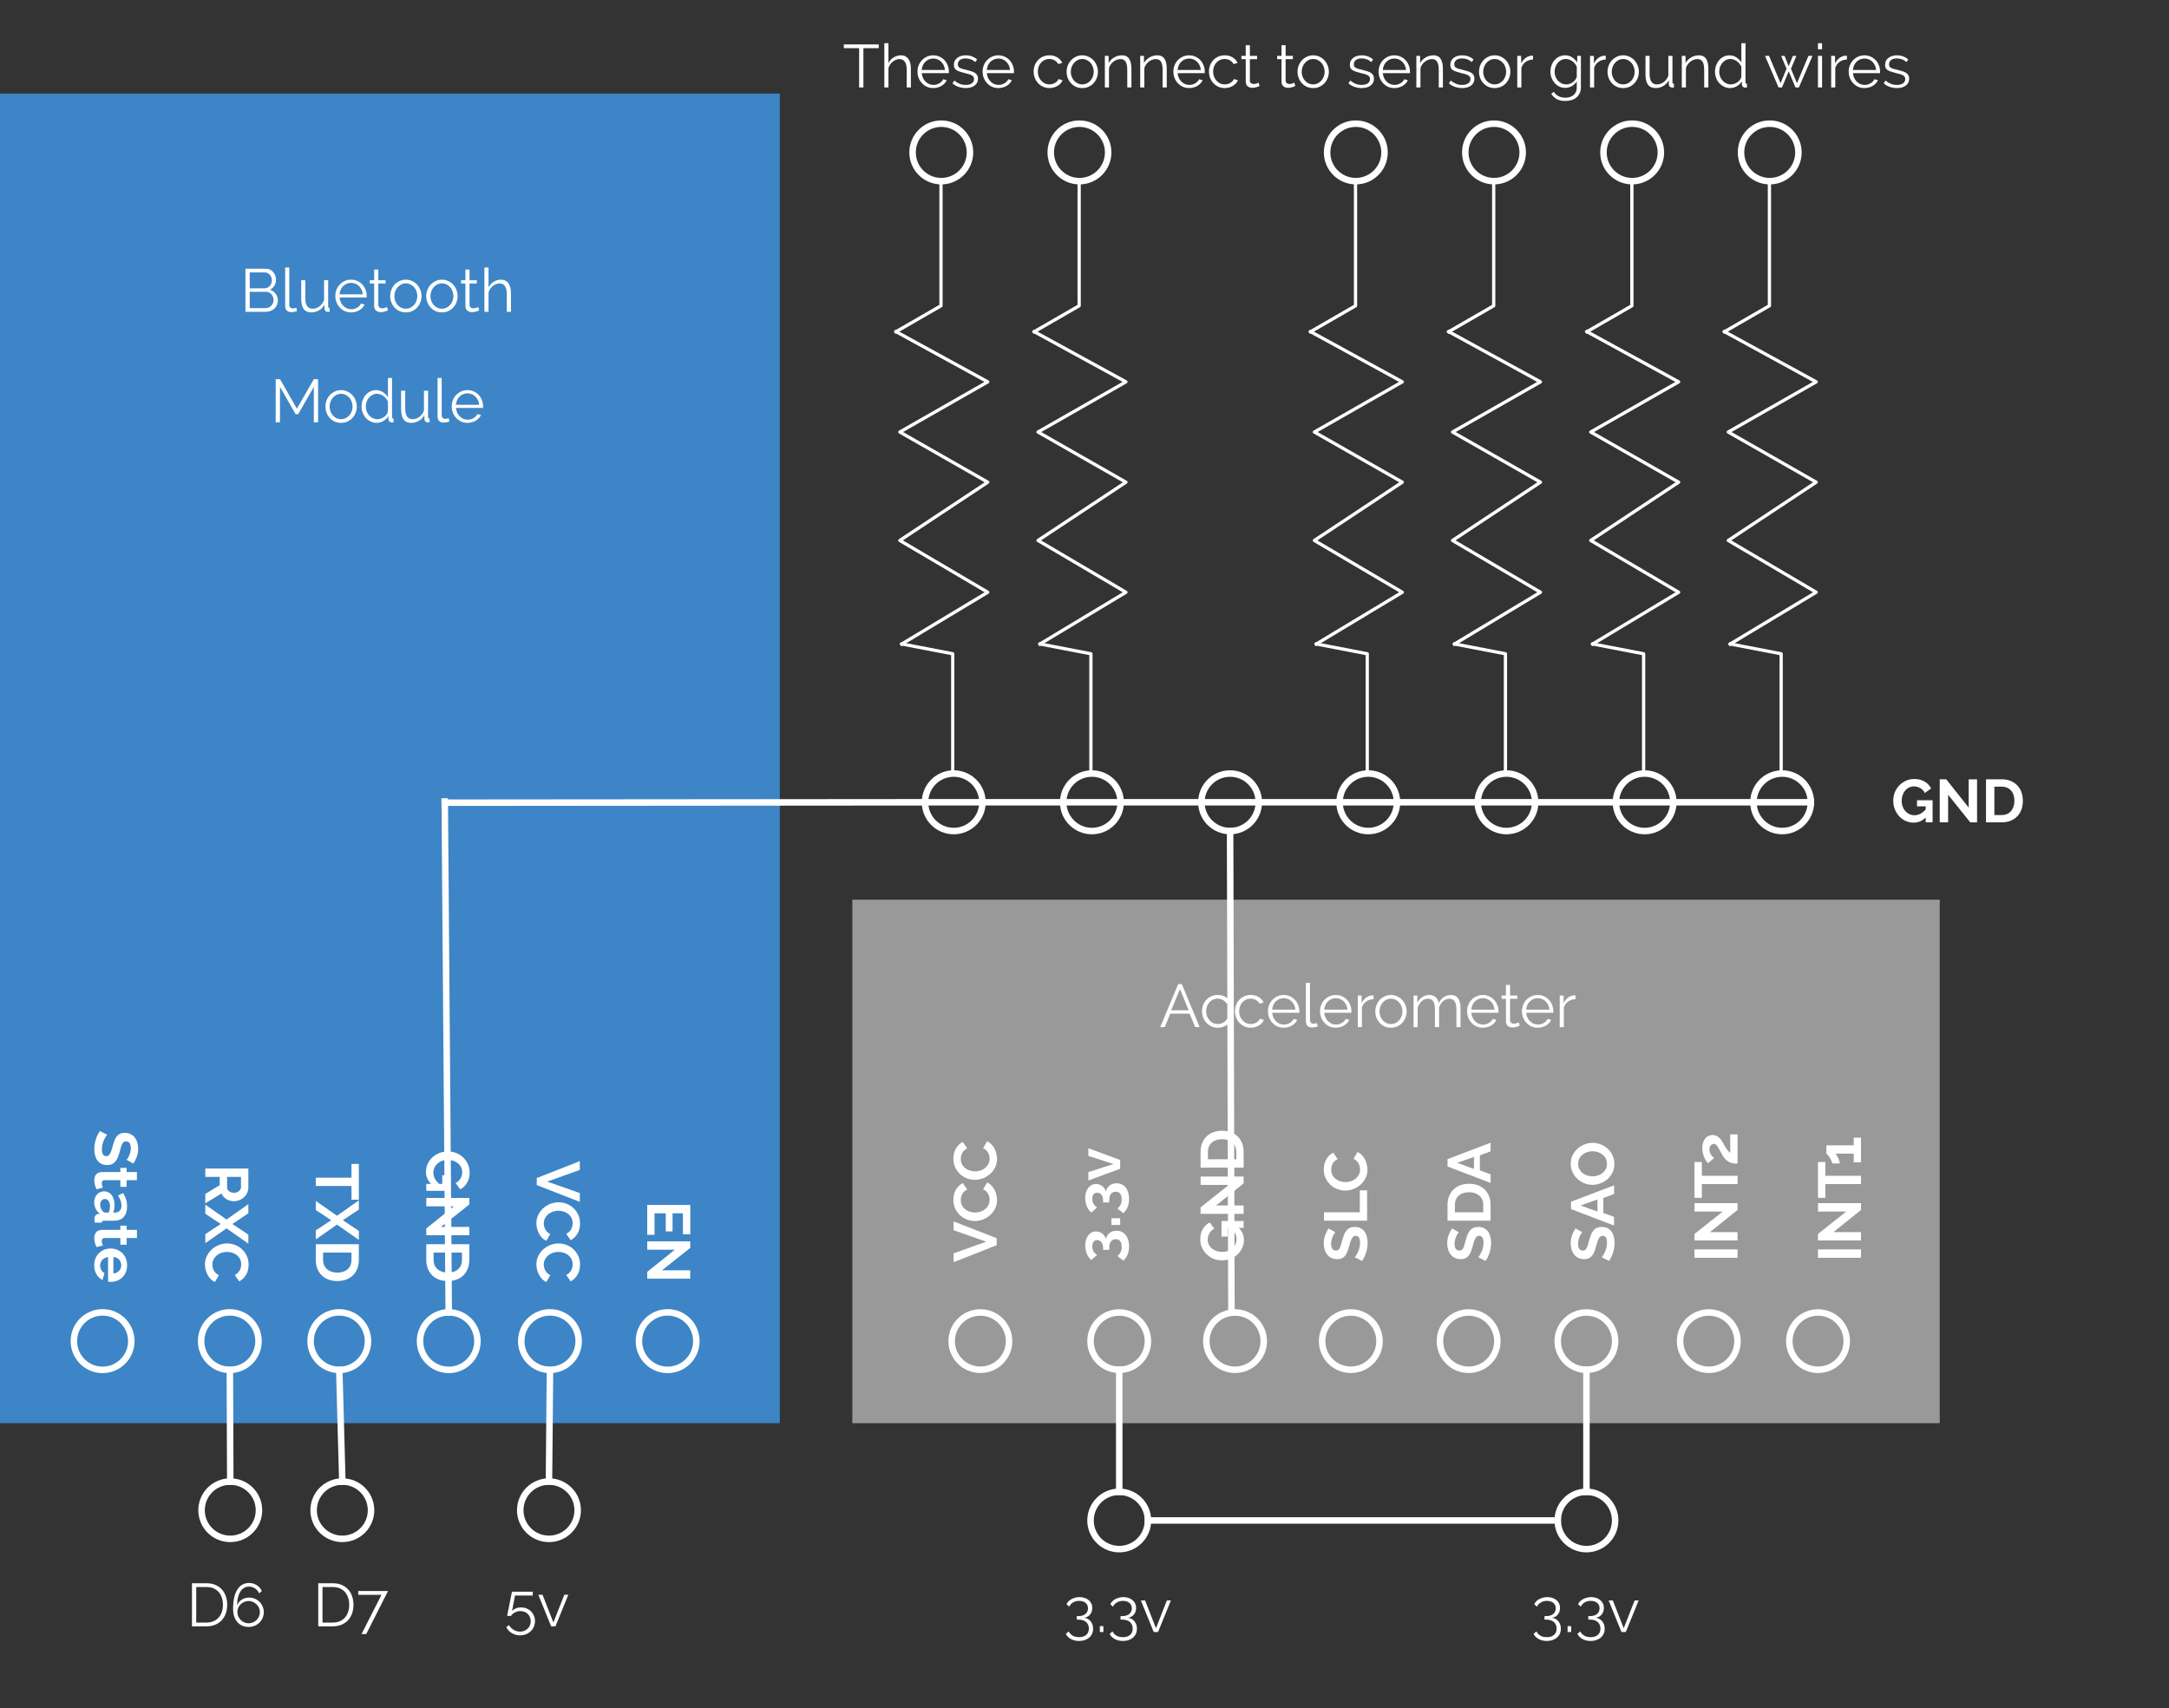 <svg version="1.1" viewBox="0.0 0.0 667.517 525.84" fill="none" stroke="none" stroke-linecap="square" stroke-miterlimit="10" xmlns:xlink="http://www.w3.org/1999/xlink" xmlns="http://www.w3.org/2000/svg"><rect x="0.0" y="0.0" width="667.517" height="525.84" fill="#333333" stroke="none"/><clipPath id="p.0"><path d="m0 0l667.517 0l0 525.84l-667.517 0l0 -525.84z" clip-rule="nonzero"/></clipPath><g clip-path="url(#p.0)"><path fill="#000000" fill-opacity="0.0" d="m0 0l667.517 0l0 525.84l-667.517 0z" fill-rule="evenodd"/><path fill="#3d85c6" d="m0 28.803l240.0 0l0 409.26l-240.0 0z" fill-rule="evenodd"/><path fill="#000000" fill-opacity="0.0" d="m226.105 316.808l0 87.15l-219.78 0l0 -87.15z" fill-rule="evenodd"/><path fill="#ffffff" d="m201.435 380.089l-2.25 0l0 -9.203l13.25 0l0 9.031l-2.266 0l0 -6.453l-3.188 0l0 5.578l-2.094 0l0 -5.578l-3.453 0l0 6.625zm6.234 4.587l-8.484 0l0 -2.578l13.25 0l0 2.0l-8.703 6.906l8.688 0l0 2.578l-13.234 0l0 -2.094l8.484 -6.812z" fill-rule="nonzero"/><path fill="#ffffff" d="m178.435 360.116l-10.016 3.578l10.016 3.547l0 2.703l-13.25 -5.172l0 -2.156l13.25 -5.219l0 2.719zm-6.531 9.954q1.203 0 2.391 0.438q1.188 0.438 2.109 1.281q0.938 0.844 1.516 2.047q0.594 1.219 0.594 2.766q0 1.828 -0.812 3.156q-0.797 1.344 -2.094 1.984l-1.359 -1.969q0.562 -0.266 0.938 -0.641q0.391 -0.375 0.609 -0.812q0.234 -0.422 0.328 -0.891q0.109 -0.453 0.109 -0.906q0 -0.969 -0.391 -1.688q-0.391 -0.719 -1.016 -1.203q-0.625 -0.469 -1.422 -0.719q-0.797 -0.234 -1.578 -0.234q-0.875 0 -1.688 0.281q-0.812 0.281 -1.438 0.797q-0.609 0.516 -0.984 1.234q-0.359 0.719 -0.359 1.578q0 0.438 0.109 0.922q0.109 0.484 0.344 0.922q0.25 0.438 0.625 0.812q0.391 0.375 0.922 0.594l-1.203 2.109q-0.75 -0.312 -1.328 -0.906q-0.562 -0.578 -0.953 -1.312q-0.391 -0.734 -0.594 -1.578q-0.203 -0.844 -0.203 -1.641q0 -1.422 0.594 -2.594q0.594 -1.172 1.547 -2.031q0.969 -0.844 2.188 -1.328q1.234 -0.469 2.5 -0.469zm0 12.668q1.203 0 2.391 0.438q1.188 0.438 2.109 1.281q0.938 0.844 1.516 2.047q0.594 1.219 0.594 2.766q0 1.828 -0.812 3.156q-0.797 1.344 -2.094 1.984l-1.359 -1.969q0.562 -0.266 0.938 -0.641q0.391 -0.375 0.609 -0.812q0.234 -0.422 0.328 -0.891q0.109 -0.453 0.109 -0.906q0 -0.969 -0.391 -1.688q-0.391 -0.719 -1.016 -1.203q-0.625 -0.469 -1.422 -0.719q-0.797 -0.234 -1.578 -0.234q-0.875 0 -1.688 0.281q-0.812 0.281 -1.438 0.797q-0.609 0.516 -0.984 1.234q-0.359 0.719 -0.359 1.578q0 0.438 0.109 0.922q0.109 0.484 0.344 0.922q0.25 0.438 0.625 0.812q0.391 0.375 0.922 0.594l-1.203 2.109q-0.75 -0.312 -1.328 -0.906q-0.562 -0.578 -0.953 -1.312q-0.391 -0.734 -0.594 -1.578q-0.203 -0.844 -0.203 -1.641q0 -1.422 0.594 -2.594q0.594 -1.172 1.547 -2.031q0.969 -0.844 2.188 -1.328q1.234 -0.469 2.5 -0.469z" fill-rule="nonzero"/><path fill="#ffffff" d="m132.685 364.418q-1.594 -1.578 -1.594 -3.688q0 -1.312 0.516 -2.469q0.531 -1.141 1.438 -2.0q0.922 -0.844 2.156 -1.344q1.25 -0.484 2.688 -0.484q1.359 0 2.562 0.484q1.203 0.5 2.109 1.375q0.906 0.875 1.438 2.047q0.531 1.172 0.531 2.547q0 1.875 -0.797 3.203q-0.781 1.328 -2.094 2.0l-1.422 -1.922q0.984 -0.5 1.5 -1.406q0.531 -0.906 0.531 -1.969q0 -0.828 -0.359 -1.531q-0.344 -0.703 -0.969 -1.203q-0.609 -0.484 -1.422 -0.766q-0.797 -0.266 -1.688 -0.266q-0.938 0 -1.75 0.297q-0.812 0.297 -1.406 0.812q-0.594 0.531 -0.938 1.25q-0.344 0.719 -0.344 1.562q0 1.922 1.812 3.469l0.922 0l0 -2.672l1.891 0l0 4.797l-6.812 0l0 -2.125l1.5 0zm6.984 6.901l-8.484 0l0 -2.578l13.25 0l0 2.0l-8.703 6.906l8.688 0l0 2.578l-13.234 0l0 -2.094l8.484 -6.812zm-8.484 11.657l13.25 0l0 4.812q0 1.625 -0.531 2.844q-0.516 1.234 -1.422 2.047q-0.891 0.828 -2.094 1.234q-1.203 0.406 -2.562 0.406q-1.516 0 -2.734 -0.453q-1.219 -0.453 -2.094 -1.312q-0.859 -0.859 -1.344 -2.062q-0.469 -1.203 -0.469 -2.703l0 -4.812zm6.641 8.75q0.953 0 1.75 -0.266q0.812 -0.25 1.391 -0.766q0.578 -0.5 0.891 -1.234q0.312 -0.734 0.312 -1.672l0 -2.234l-8.734 0l0 2.234q0 0.953 0.328 1.688q0.344 0.75 0.938 1.234q0.594 0.5 1.391 0.75q0.797 0.266 1.734 0.266z" fill-rule="nonzero"/><path fill="#ffffff" d="m108.169 369.281l0 -4.234l-10.984 0l0 -2.547l10.984 0l0 -4.234l2.266 0l0 11.016l-2.266 0zm2.266 3.017l-4.922 3.297l4.922 3.281l0 2.781l-6.719 -4.719l-6.531 4.562l0 -2.781l4.734 -3.125l-4.734 -3.156l0 -2.797l6.531 4.578l6.719 -4.734l0 2.812zm-13.25 10.677l13.25 0l0 4.812q0 1.625 -0.531 2.844q-0.516 1.234 -1.422 2.047q-0.891 0.828 -2.094 1.234q-1.203 0.406 -2.562 0.406q-1.516 0 -2.734 -0.453q-1.219 -0.453 -2.094 -1.312q-0.859 -0.859 -1.344 -2.062q-0.469 -1.203 -0.469 -2.703l0 -4.812zm6.641 8.75q0.953 0 1.75 -0.266q0.812 -0.25 1.391 -0.766q0.578 -0.5 0.891 -1.234q0.312 -0.734 0.312 -1.672l0 -2.234l-8.734 0l0 2.234q0 0.953 0.328 1.688q0.344 0.75 0.938 1.234q0.594 0.5 1.391 0.75q0.797 0.266 1.734 0.266z" fill-rule="nonzero"/><path fill="#ffffff" d="m63.185 359.674l13.25 0l0 5.859q0 0.922 -0.391 1.688q-0.375 0.781 -1.0 1.344q-0.625 0.562 -1.422 0.875q-0.797 0.312 -1.594 0.312q-1.281 0 -2.344 -0.641q-1.047 -0.641 -1.516 -1.75l-4.984 3.031l0 -2.891l4.438 -2.703l0 -2.547l-4.438 0l0 -2.578zm6.703 2.578l0 3.234q0 0.344 0.156 0.656q0.172 0.312 0.453 0.531q0.297 0.219 0.688 0.344q0.391 0.141 0.844 0.141q0.469 0 0.859 -0.156q0.391 -0.141 0.672 -0.391q0.297 -0.25 0.453 -0.578q0.156 -0.328 0.156 -0.656l0 -3.125l-4.281 0zm6.547 11.203l-4.922 3.297l4.922 3.281l0 2.781l-6.719 -4.719l-6.531 4.562l0 -2.781l4.734 -3.125l-4.734 -3.156l0 -2.797l6.531 4.578l6.719 -4.734l0 2.812zm-6.531 9.283q1.203 0 2.391 0.438q1.188 0.438 2.109 1.281q0.938 0.844 1.516 2.047q0.594 1.219 0.594 2.766q0 1.828 -0.812 3.156q-0.797 1.344 -2.094 1.984l-1.359 -1.969q0.562 -0.266 0.938 -0.641q0.391 -0.375 0.609 -0.812q0.234 -0.422 0.328 -0.891q0.109 -0.453 0.109 -0.906q0 -0.969 -0.391 -1.688q-0.391 -0.719 -1.016 -1.203q-0.625 -0.469 -1.422 -0.719q-0.797 -0.234 -1.578 -0.234q-0.875 0 -1.688 0.281q-0.812 0.281 -1.438 0.797q-0.609 0.516 -0.984 1.234q-0.359 0.719 -0.359 1.578q0 0.438 0.109 0.922q0.109 0.484 0.344 0.922q0.25 0.438 0.625 0.812q0.391 0.375 0.922 0.594l-1.203 2.109q-0.75 -0.312 -1.328 -0.906q-0.562 -0.578 -0.953 -1.312q-0.391 -0.734 -0.594 -1.578q-0.203 -0.844 -0.203 -1.641q0 -1.422 0.594 -2.594q0.594 -1.172 1.547 -2.031q0.969 -0.844 2.188 -1.328q1.234 -0.469 2.5 -0.469z" fill-rule="nonzero"/><path fill="#ffffff" d="m38.966 357.005q0.125 -0.125 0.344 -0.469q0.234 -0.344 0.438 -0.844q0.219 -0.484 0.359 -1.062q0.156 -0.578 0.156 -1.188q0 -1.062 -0.391 -1.594q-0.391 -0.516 -1.094 -0.516q-0.422 0 -0.688 0.203q-0.266 0.203 -0.469 0.562q-0.203 0.375 -0.375 0.938q-0.172 0.578 -0.359 1.328q-0.266 0.969 -0.562 1.75q-0.297 0.797 -0.75 1.344q-0.438 0.562 -1.062 0.859q-0.625 0.297 -1.547 0.297q-1.063 0 -1.813 -0.406q-0.75 -0.391 -1.219 -1.078q-0.469 -0.672 -0.688 -1.562q-0.219 -0.891 -0.219 -1.859q0 -1.484 0.453 -2.953q0.453 -1.453 1.266 -2.609l2.219 1.141q-0.156 0.172 -0.438 0.609q-0.266 0.438 -0.547 1.031q-0.266 0.594 -0.453 1.328q-0.172 0.734 -0.172 1.484q0 2.141 1.359 2.141q0.422 0 0.719 -0.25q0.297 -0.234 0.516 -0.688q0.234 -0.453 0.422 -1.094q0.188 -0.625 0.406 -1.406q0.266 -0.953 0.562 -1.656q0.312 -0.703 0.734 -1.172q0.422 -0.453 0.969 -0.688q0.547 -0.234 1.312 -0.234q1.016 0 1.797 0.375q0.781 0.375 1.297 1.031q0.531 0.656 0.797 1.531q0.281 0.891 0.281 1.891q0 1.406 -0.438 2.578q-0.438 1.172 -1.047 2.047l-2.078 -1.141zm-9.281 9.059q-0.219 -0.5 -0.453 -1.234q-0.219 -0.734 -0.219 -1.531q0 -0.516 0.141 -0.984q0.125 -0.453 0.406 -0.797q0.297 -0.344 0.75 -0.547q0.453 -0.203 1.109 -0.203l5.625 0l0 -1.297l1.922 0l0 1.297l3.172 0l0 2.5l-3.172 0l0 2.047l-1.922 0l0 -2.047l-4.781 0q-0.516 0 -0.734 0.266q-0.219 0.266 -0.219 0.656q0 0.391 0.125 0.766q0.141 0.375 0.234 0.609l-1.984 0.5zm-0.688 3.977q0 -0.719 0.234 -1.344q0.234 -0.609 0.656 -1.062q0.422 -0.438 0.969 -0.688q0.562 -0.25 1.234 -0.25q0.688 0 1.281 0.297q0.594 0.312 1.0 0.859q0.406 0.562 0.641 1.328q0.234 0.766 0.234 1.672q0 0.656 -0.109 1.281q-0.109 0.625 -0.312 1.109l0.547 0q0.969 0 1.484 -0.562q0.531 -0.547 0.531 -1.625q0 -0.781 -0.281 -1.531q-0.266 -0.734 -0.812 -1.531l1.578 -0.766q1.25 1.891 1.25 4.078q0 2.109 -1.031 3.266q-1.031 1.172 -3.0 1.172l-3.031 0q-0.391 0 -0.563 0.141q-0.172 0.141 -0.188 0.453l-2.125 0q-0.125 -0.625 -0.125 -1.094q0 -0.719 0.312 -1.109q0.312 -0.375 0.844 -0.469l0.531 -0.047q-0.859 -0.656 -1.312 -1.594q-0.438 -0.922 -0.438 -1.984zm1.828 0.703q0 0.641 0.219 1.203q0.234 0.562 0.609 0.891q0.312 0.406 0.703 0.406l1.125 0q0.156 -0.453 0.266 -0.984q0.109 -0.516 0.109 -1.0q0 -0.969 -0.453 -1.594q-0.438 -0.609 -1.109 -0.609q-0.625 0 -1.047 0.484q-0.422 0.5 -0.422 1.203zm-1.141 13.118q-0.219 -0.5 -0.453 -1.234q-0.219 -0.734 -0.219 -1.531q0 -0.516 0.141 -0.984q0.125 -0.453 0.406 -0.797q0.297 -0.344 0.75 -0.547q0.453 -0.203 1.109 -0.203l5.625 0l0 -1.297l1.922 0l0 1.297l3.172 0l0 2.5l-3.172 0l0 2.047l-1.922 0l0 -2.047l-4.781 0q-0.516 0 -0.734 0.266q-0.219 0.266 -0.219 0.656q0 0.391 0.125 0.766q0.141 0.375 0.234 0.609l-1.984 0.5zm-0.688 5.593q0 -1.172 0.391 -2.125q0.406 -0.953 1.094 -1.625q0.703 -0.672 1.609 -1.047q0.922 -0.359 1.922 -0.359q1.047 0 1.969 0.359q0.922 0.359 1.625 1.031q0.703 0.672 1.109 1.625q0.406 0.969 0.406 2.156q0 1.203 -0.406 2.141q-0.406 0.938 -1.094 1.594q-0.688 0.672 -1.609 1.016q-0.922 0.344 -1.906 0.344q-0.234 0 -0.469 -0.016q-0.219 0 -0.375 -0.031l0 -7.562q-0.578 0.062 -1.031 0.281q-0.438 0.219 -0.75 0.578q-0.312 0.359 -0.484 0.797q-0.172 0.453 -0.172 0.938q0 0.75 0.359 1.406q0.375 0.656 0.969 0.906l-0.594 2.141q-1.125 -0.531 -1.844 -1.719q-0.719 -1.188 -0.719 -2.828zm5.891 2.531q1.109 -0.094 1.766 -0.812q0.672 -0.719 0.672 -1.734q0 -0.5 -0.188 -0.953q-0.172 -0.438 -0.5 -0.781q-0.312 -0.328 -0.766 -0.547q-0.438 -0.203 -0.984 -0.234l0 5.062z" fill-rule="nonzero"/><path fill="#000000" fill-opacity="0.0" d="m22.738 412.808l0 0c0 -4.888 3.955 -8.85 8.835 -8.85l0 0c2.343 0 4.59 0.932 6.247 2.592c1.657 1.66 2.588 3.911 2.588 6.258l0 0c0 4.888 -3.955 8.85 -8.835 8.85l0 0c-4.879 0 -8.835 -3.962 -8.835 -8.85z" fill-rule="evenodd"/><path stroke="#ffffff" stroke-width="2.0" stroke-linejoin="round" stroke-linecap="butt" d="m22.738 412.808l0 0c0 -4.888 3.955 -8.85 8.835 -8.85l0 0c2.343 0 4.59 0.932 6.247 2.592c1.657 1.66 2.588 3.911 2.588 6.258l0 0c0 4.888 -3.955 8.85 -8.835 8.85l0 0c-4.879 0 -8.835 -3.962 -8.835 -8.85z" fill-rule="evenodd"/><path fill="#000000" fill-opacity="0.0" d="m61.898 412.808l0 0c0 -4.888 3.955 -8.85 8.835 -8.85l0 0c2.343 0 4.59 0.932 6.247 2.592c1.657 1.66 2.588 3.911 2.588 6.258l0 0c0 4.888 -3.955 8.85 -8.835 8.85l0 0c-4.879 0 -8.835 -3.962 -8.835 -8.85z" fill-rule="evenodd"/><path stroke="#ffffff" stroke-width="2.0" stroke-linejoin="round" stroke-linecap="butt" d="m61.898 412.808l0 0c0 -4.888 3.955 -8.85 8.835 -8.85l0 0c2.343 0 4.59 0.932 6.247 2.592c1.657 1.66 2.588 3.911 2.588 6.258l0 0c0 4.888 -3.955 8.85 -8.835 8.85l0 0c-4.879 0 -8.835 -3.962 -8.835 -8.85z" fill-rule="evenodd"/><path fill="#000000" fill-opacity="0.0" d="m129.265 412.808l0 0c0 -4.888 3.955 -8.85 8.835 -8.85l0 0c2.343 0 4.59 0.932 6.247 2.592c1.657 1.66 2.588 3.911 2.588 6.258l0 0c0 4.888 -3.955 8.85 -8.835 8.85l0 0c-4.879 0 -8.835 -3.962 -8.835 -8.85z" fill-rule="evenodd"/><path stroke="#ffffff" stroke-width="2.0" stroke-linejoin="round" stroke-linecap="butt" d="m129.265 412.808l0 0c0 -4.888 3.955 -8.85 8.835 -8.85l0 0c2.343 0 4.59 0.932 6.247 2.592c1.657 1.66 2.588 3.911 2.588 6.258l0 0c0 4.888 -3.955 8.85 -8.835 8.85l0 0c-4.879 0 -8.835 -3.962 -8.835 -8.85z" fill-rule="evenodd"/><path fill="#000000" fill-opacity="0.0" d="m160.42 412.808l0 0c0 -4.888 3.955 -8.85 8.835 -8.85l0 0c2.343 0 4.59 0.932 6.247 2.592c1.657 1.66 2.588 3.911 2.588 6.258l0 0c0 4.888 -3.955 8.85 -8.835 8.85l0 0c-4.879 0 -8.835 -3.962 -8.835 -8.85z" fill-rule="evenodd"/><path stroke="#ffffff" stroke-width="2.0" stroke-linejoin="round" stroke-linecap="butt" d="m160.42 412.808l0 0c0 -4.888 3.955 -8.85 8.835 -8.85l0 0c2.343 0 4.59 0.932 6.247 2.592c1.657 1.66 2.588 3.911 2.588 6.258l0 0c0 4.888 -3.955 8.85 -8.835 8.85l0 0c-4.879 0 -8.835 -3.962 -8.835 -8.85z" fill-rule="evenodd"/><path fill="#000000" fill-opacity="0.0" d="m196.633 412.808l0 0c0 -4.888 3.955 -8.85 8.835 -8.85l0 0c2.343 0 4.59 0.932 6.247 2.592c1.657 1.66 2.588 3.911 2.588 6.258l0 0c0 4.888 -3.955 8.85 -8.835 8.85l0 0c-4.879 0 -8.835 -3.962 -8.835 -8.85z" fill-rule="evenodd"/><path stroke="#ffffff" stroke-width="2.0" stroke-linejoin="round" stroke-linecap="butt" d="m196.633 412.808l0 0c0 -4.888 3.955 -8.85 8.835 -8.85l0 0c2.343 0 4.59 0.932 6.247 2.592c1.657 1.66 2.588 3.911 2.588 6.258l0 0c0 4.888 -3.955 8.85 -8.835 8.85l0 0c-4.879 0 -8.835 -3.962 -8.835 -8.85z" fill-rule="evenodd"/><path fill="#000000" fill-opacity="0.0" d="m95.581 412.808l0 0c0 -4.888 3.955 -8.85 8.835 -8.85l0 0c2.343 0 4.59 0.932 6.247 2.592c1.657 1.66 2.588 3.911 2.588 6.258l0 0c0 4.888 -3.955 8.85 -8.835 8.85l0 0c-4.879 0 -8.835 -3.962 -8.835 -8.85z" fill-rule="evenodd"/><path stroke="#ffffff" stroke-width="2.0" stroke-linejoin="round" stroke-linecap="butt" d="m95.581 412.808l0 0c0 -4.888 3.955 -8.85 8.835 -8.85l0 0c2.343 0 4.59 0.932 6.247 2.592c1.657 1.66 2.588 3.911 2.588 6.258l0 0c0 4.888 -3.955 8.85 -8.835 8.85l0 0c-4.879 0 -8.835 -3.962 -8.835 -8.85z" fill-rule="evenodd"/><path fill="#999999" d="m262.312 276.929l334.646 0l0 161.134l-334.646 0z" fill-rule="evenodd"/><path fill="#000000" fill-opacity="0.0" d="m279.812 397.538l0 -72.693l311.402 0l0 72.693z" fill-rule="evenodd"/><path fill="#ffffff" d="m293.482 385.788l10.016 -3.578l-10.016 -3.547l0 -2.703l13.25 5.172l0 2.156l-13.25 5.219l0 -2.719zm6.531 -9.954q-1.203 0 -2.391 -0.438q-1.188 -0.438 -2.109 -1.281q-0.938 -0.844 -1.516 -2.047q-0.594 -1.219 -0.594 -2.766q0 -1.828 0.812 -3.156q0.797 -1.344 2.094 -1.984l1.359 1.969q-0.562 0.266 -0.938 0.641q-0.391 0.375 -0.609 0.812q-0.234 0.422 -0.328 0.891q-0.109 0.453 -0.109 0.906q0 0.969 0.391 1.688q0.391 0.719 1.016 1.203q0.625 0.469 1.422 0.719q0.797 0.234 1.578 0.234q0.875 0 1.688 -0.281q0.812 -0.281 1.438 -0.797q0.609 -0.516 0.984 -1.234q0.359 -0.719 0.359 -1.578q0 -0.438 -0.109 -0.922q-0.109 -0.484 -0.344 -0.922q-0.25 -0.438 -0.625 -0.812q-0.391 -0.375 -0.922 -0.594l1.203 -2.109q0.75 0.312 1.328 0.906q0.562 0.578 0.953 1.312q0.391 0.734 0.594 1.578q0.203 0.844 0.203 1.641q0 1.422 -0.594 2.594q-0.594 1.172 -1.547 2.031q-0.969 0.844 -2.188 1.328q-1.234 0.469 -2.5 0.469zm0 -12.668q-1.203 0 -2.391 -0.438q-1.188 -0.438 -2.109 -1.281q-0.938 -0.844 -1.516 -2.047q-0.594 -1.219 -0.594 -2.766q0 -1.828 0.812 -3.156q0.797 -1.344 2.094 -1.984l1.359 1.969q-0.562 0.266 -0.938 0.641q-0.391 0.375 -0.609 0.812q-0.234 0.422 -0.328 0.891q-0.109 0.453 -0.109 0.906q0 0.969 0.391 1.688q0.391 0.719 1.016 1.203q0.625 0.469 1.422 0.719q0.797 0.234 1.578 0.234q0.875 0 1.688 -0.281q0.812 -0.281 1.438 -0.797q0.609 -0.516 0.984 -1.234q0.359 -0.719 0.359 -1.578q0 -0.438 -0.109 -0.922q-0.109 -0.484 -0.344 -0.922q-0.25 -0.438 -0.625 -0.812q-0.391 -0.375 -0.922 -0.594l1.203 -2.109q0.75 0.312 1.328 0.906q0.562 0.578 0.953 1.312q0.391 0.734 0.594 1.578q0.203 0.844 0.203 1.641q0 1.422 -0.594 2.594q-0.594 1.172 -1.547 2.031q-0.969 0.844 -2.188 1.328q-1.234 0.469 -2.5 0.469z" fill-rule="nonzero"/><path fill="#ffffff" d="m340.326 381.429q0.203 -1.156 1.109 -1.875q0.906 -0.719 2.219 -0.719q0.875 0 1.578 0.344q0.719 0.344 1.203 0.969q0.5 0.625 0.766 1.531q0.281 0.891 0.281 2.016q0 1.406 -0.469 2.5q-0.453 1.094 -1.328 1.828l-1.781 -1.422q0.625 -0.484 0.953 -1.156q0.344 -0.672 0.344 -1.688q0 -1.125 -0.453 -1.719q-0.438 -0.609 -1.375 -0.609q-0.969 0 -1.484 0.688q-0.531 0.688 -0.531 2.094l0 0.516l-1.875 0l0 -0.578q0 -1.156 -0.5 -1.781q-0.516 -0.641 -1.328 -0.641q-0.75 0 -1.125 0.531q-0.375 0.516 -0.375 1.359q0 0.859 0.391 1.547q0.391 0.672 1.094 1.094l-1.75 1.578q-0.422 -0.281 -0.766 -0.75q-0.359 -0.469 -0.609 -1.047q-0.25 -0.594 -0.391 -1.281q-0.141 -0.703 -0.141 -1.422q0 -0.953 0.25 -1.734q0.234 -0.781 0.672 -1.344q0.422 -0.578 1.031 -0.891q0.609 -0.312 1.359 -0.312q0.547 0 1.062 0.172q0.5 0.172 0.906 0.5q0.406 0.312 0.688 0.75q0.281 0.438 0.375 0.953zm4.406 -4.379l-2.688 0l0 -2.062l2.688 0l0 2.062zm-4.406 -10.229q0.203 -1.156 1.109 -1.875q0.906 -0.719 2.219 -0.719q0.875 0 1.578 0.344q0.719 0.344 1.203 0.969q0.5 0.625 0.766 1.531q0.281 0.891 0.281 2.016q0 1.406 -0.469 2.5q-0.453 1.094 -1.328 1.828l-1.781 -1.422q0.625 -0.484 0.953 -1.156q0.344 -0.672 0.344 -1.688q0 -1.125 -0.453 -1.719q-0.438 -0.609 -1.375 -0.609q-0.969 0 -1.484 0.688q-0.531 0.688 -0.531 2.094l0 0.516l-1.875 0l0 -0.578q0 -1.156 -0.5 -1.781q-0.516 -0.641 -1.328 -0.641q-0.75 0 -1.125 0.531q-0.375 0.516 -0.375 1.359q0 0.859 0.391 1.547q0.391 0.672 1.094 1.094l-1.75 1.578q-0.422 -0.281 -0.766 -0.75q-0.359 -0.469 -0.609 -1.047q-0.25 -0.594 -0.391 -1.281q-0.141 -0.703 -0.141 -1.422q0 -0.953 0.25 -1.734q0.234 -0.781 0.672 -1.344q0.422 -0.578 1.031 -0.891q0.609 -0.312 1.359 -0.312q0.547 0 1.062 0.172q0.5 0.172 0.906 0.5q0.406 0.312 0.688 0.75q0.281 0.438 0.375 0.953zm4.406 -7.066l-9.781 3.594l0 -2.578l7.75 -2.469l-7.75 -2.5l0 -2.359l9.781 3.609l0 2.703z" fill-rule="nonzero"/><path fill="#ffffff" d="m381.232 377.96q1.594 1.578 1.594 3.688q0 1.312 -0.516 2.469q-0.531 1.141 -1.438 2.0q-0.922 0.844 -2.156 1.344q-1.25 0.484 -2.688 0.484q-1.359 0 -2.562 -0.484q-1.203 -0.5 -2.109 -1.375q-0.906 -0.875 -1.438 -2.047q-0.531 -1.172 -0.531 -2.547q0 -1.875 0.797 -3.203q0.781 -1.328 2.094 -2.0l1.422 1.922q-0.984 0.5 -1.5 1.406q-0.531 0.906 -0.531 1.969q0 0.828 0.359 1.531q0.344 0.703 0.969 1.203q0.609 0.484 1.422 0.766q0.797 0.266 1.688 0.266q0.938 0 1.75 -0.297q0.812 -0.297 1.406 -0.812q0.594 -0.531 0.938 -1.25q0.344 -0.719 0.344 -1.562q0 -1.922 -1.812 -3.469l-0.922 0l0 2.672l-1.891 0l0 -4.797l6.812 0l0 2.125l-1.5 0zm-6.984 -6.901l8.484 0l0 2.578l-13.25 0l0 -2.0l8.703 -6.906l-8.688 0l0 -2.578l13.234 0l0 2.094l-8.484 6.812zm8.484 -11.657l-13.25 0l0 -4.812q0 -1.625 0.531 -2.844q0.516 -1.234 1.422 -2.047q0.891 -0.828 2.094 -1.234q1.203 -0.406 2.562 -0.406q1.516 0 2.734 0.453q1.219 0.453 2.094 1.312q0.859 0.859 1.344 2.062q0.469 1.203 0.469 2.703l0 4.812zm-6.641 -8.75q-0.953 0 -1.75 0.266q-0.812 0.25 -1.391 0.766q-0.578 0.5 -0.891 1.234q-0.312 0.734 -0.312 1.672l0 2.234l8.734 0l0 -2.234q0 -0.953 -0.328 -1.688q-0.344 -0.75 -0.938 -1.234q-0.594 -0.5 -1.391 -0.75q-0.797 -0.266 -1.734 -0.266z" fill-rule="nonzero"/><path fill="#ffffff" d="m410.951 379.272q-0.125 0.125 -0.344 0.469q-0.234 0.344 -0.438 0.844q-0.219 0.484 -0.359 1.062q-0.156 0.578 -0.156 1.188q0 1.062 0.391 1.594q0.391 0.516 1.094 0.516q0.422 0 0.688 -0.203q0.266 -0.203 0.469 -0.562q0.203 -0.375 0.375 -0.938q0.172 -0.578 0.359 -1.328q0.266 -0.969 0.562 -1.75q0.297 -0.797 0.75 -1.344q0.438 -0.562 1.062 -0.859q0.625 -0.297 1.547 -0.297q1.062 0 1.812 0.406q0.75 0.391 1.219 1.078q0.469 0.672 0.688 1.562q0.219 0.891 0.219 1.859q0 1.484 -0.453 2.953q-0.453 1.453 -1.266 2.609l-2.219 -1.141q0.156 -0.172 0.438 -0.609q0.266 -0.438 0.547 -1.031q0.266 -0.594 0.453 -1.328q0.172 -0.734 0.172 -1.484q0 -2.141 -1.359 -2.141q-0.422 0 -0.719 0.25q-0.297 0.234 -0.516 0.688q-0.234 0.453 -0.422 1.094q-0.188 0.625 -0.406 1.406q-0.266 0.953 -0.562 1.656q-0.312 0.703 -0.734 1.172q-0.422 0.453 -0.969 0.688q-0.547 0.234 -1.312 0.234q-1.016 0 -1.797 -0.375q-0.781 -0.375 -1.297 -1.031q-0.531 -0.656 -0.797 -1.531q-0.281 -0.891 -0.281 -1.891q0 -1.406 0.438 -2.578q0.438 -1.172 1.047 -2.047l2.078 1.141zm9.781 -3.546l-13.25 0l0 -2.578l11.0 0l0 -6.75l2.25 0l0 9.328zm-6.719 -9.258q-1.203 0 -2.391 -0.438q-1.188 -0.438 -2.109 -1.281q-0.938 -0.844 -1.516 -2.047q-0.594 -1.219 -0.594 -2.766q0 -1.828 0.812 -3.156q0.797 -1.344 2.094 -1.984l1.359 1.969q-0.562 0.266 -0.938 0.641q-0.391 0.375 -0.609 0.812q-0.234 0.422 -0.328 0.891q-0.109 0.453 -0.109 0.906q0 0.969 0.391 1.688q0.391 0.719 1.016 1.203q0.625 0.469 1.422 0.719q0.797 0.234 1.578 0.234q0.875 0 1.688 -0.281q0.812 -0.281 1.438 -0.797q0.609 -0.516 0.984 -1.234q0.359 -0.719 0.359 -1.578q0 -0.438 -0.109 -0.922q-0.109 -0.484 -0.344 -0.922q-0.25 -0.438 -0.625 -0.812q-0.391 -0.375 -0.922 -0.594l1.203 -2.109q0.75 0.312 1.328 0.906q0.562 0.578 0.953 1.312q0.391 0.734 0.594 1.578q0.203 0.844 0.203 1.641q0 1.422 -0.594 2.594q-0.594 1.172 -1.547 2.031q-0.969 0.844 -2.188 1.328q-1.234 0.469 -2.5 0.469z" fill-rule="nonzero"/><path fill="#ffffff" d="m448.951 379.272q-0.125 0.125 -0.344 0.469q-0.234 0.344 -0.438 0.844q-0.219 0.484 -0.359 1.062q-0.156 0.578 -0.156 1.188q0 1.062 0.391 1.594q0.391 0.516 1.094 0.516q0.422 0 0.688 -0.203q0.266 -0.203 0.469 -0.562q0.203 -0.375 0.375 -0.938q0.172 -0.578 0.359 -1.328q0.266 -0.969 0.562 -1.75q0.297 -0.797 0.75 -1.344q0.438 -0.562 1.062 -0.859q0.625 -0.297 1.547 -0.297q1.062 0 1.812 0.406q0.75 0.391 1.219 1.078q0.469 0.672 0.688 1.562q0.219 0.891 0.219 1.859q0 1.484 -0.453 2.953q-0.453 1.453 -1.266 2.609l-2.219 -1.141q0.156 -0.172 0.438 -0.609q0.266 -0.438 0.547 -1.031q0.266 -0.594 0.453 -1.328q0.172 -0.734 0.172 -1.484q0 -2.141 -1.359 -2.141q-0.422 0 -0.719 0.25q-0.297 0.234 -0.516 0.688q-0.234 0.453 -0.422 1.094q-0.188 0.625 -0.406 1.406q-0.266 0.953 -0.562 1.656q-0.312 0.703 -0.734 1.172q-0.422 0.453 -0.969 0.688q-0.547 0.234 -1.312 0.234q-1.016 0 -1.797 -0.375q-0.781 -0.375 -1.297 -1.031q-0.531 -0.656 -0.797 -1.531q-0.281 -0.891 -0.281 -1.891q0 -1.406 0.438 -2.578q0.438 -1.172 1.047 -2.047l2.078 1.141zm9.781 -3.546l-13.25 0l0 -4.812q0 -1.625 0.531 -2.844q0.516 -1.234 1.422 -2.047q0.891 -0.828 2.094 -1.234q1.203 -0.406 2.562 -0.406q1.516 0 2.734 0.453q1.219 0.453 2.094 1.312q0.859 0.859 1.344 2.062q0.469 1.203 0.469 2.703l0 4.812zm-6.641 -8.75q-0.953 0 -1.75 0.266q-0.812 0.25 -1.391 0.766q-0.578 0.5 -0.891 1.234q-0.312 0.734 -0.312 1.672l0 2.234l8.734 0l0 -2.234q0 -0.953 -0.328 -1.688q-0.344 -0.75 -0.938 -1.234q-0.594 -0.5 -1.391 -0.75q-0.797 -0.266 -1.734 -0.266zm-6.609 -7.922l0 -2.266l13.25 -5.047l0 2.656l-3.297 1.234l0 4.625l3.297 1.203l0 2.656l-13.25 -5.062zm8.141 -2.953l-5.203 1.828l5.203 1.891l0 -3.719z" fill-rule="nonzero"/><path fill="#ffffff" d="m486.951 379.272q-0.125 0.125 -0.344 0.469q-0.234 0.344 -0.438 0.844q-0.219 0.484 -0.359 1.062q-0.156 0.578 -0.156 1.188q0 1.062 0.391 1.594q0.391 0.516 1.094 0.516q0.422 0 0.688 -0.203q0.266 -0.203 0.469 -0.562q0.203 -0.375 0.375 -0.938q0.172 -0.578 0.359 -1.328q0.266 -0.969 0.562 -1.75q0.297 -0.797 0.75 -1.344q0.438 -0.562 1.062 -0.859q0.625 -0.297 1.547 -0.297q1.062 0 1.812 0.406q0.75 0.391 1.219 1.078q0.469 0.672 0.688 1.562q0.219 0.891 0.219 1.859q0 1.484 -0.453 2.953q-0.453 1.453 -1.266 2.609l-2.219 -1.141q0.156 -0.172 0.438 -0.609q0.266 -0.438 0.547 -1.031q0.266 -0.594 0.453 -1.328q0.172 -0.734 0.172 -1.484q0 -2.141 -1.359 -2.141q-0.422 0 -0.719 0.25q-0.297 0.234 -0.516 0.688q-0.234 0.453 -0.422 1.094q-0.188 0.625 -0.406 1.406q-0.266 0.953 -0.562 1.656q-0.312 0.703 -0.734 1.172q-0.422 0.453 -0.969 0.688q-0.547 0.234 -1.312 0.234q-1.016 0 -1.797 -0.375q-0.781 -0.375 -1.297 -1.031q-0.531 -0.656 -0.797 -1.531q-0.281 -0.891 -0.281 -1.891q0 -1.406 0.438 -2.578q0.438 -1.172 1.047 -2.047l2.078 1.141zm-3.469 -7.103l0 -2.266l13.25 -5.047l0 2.656l-3.297 1.234l0 4.625l3.297 1.203l0 2.656l-13.25 -5.062zm8.141 -2.953l-5.203 1.828l5.203 1.891l0 -3.719zm5.203 -10.974q0 1.453 -0.562 2.641q-0.578 1.188 -1.516 2.031q-0.938 0.844 -2.156 1.312q-1.219 0.469 -2.484 0.469q-1.328 0 -2.531 -0.484q-1.219 -0.5 -2.141 -1.359q-0.938 -0.875 -1.484 -2.062q-0.562 -1.203 -0.562 -2.609q0 -1.438 0.594 -2.609q0.594 -1.188 1.547 -2.031q0.938 -0.844 2.156 -1.297q1.219 -0.469 2.469 -0.469q1.312 0 2.516 0.484q1.203 0.484 2.141 1.344q0.922 0.844 1.469 2.047q0.547 1.188 0.547 2.594zm-6.719 3.844q0.859 0 1.672 -0.266q0.797 -0.266 1.422 -0.75q0.609 -0.5 0.984 -1.219q0.359 -0.719 0.359 -1.625q0 -0.938 -0.375 -1.656q-0.391 -0.719 -1.016 -1.203q-0.641 -0.5 -1.422 -0.75q-0.797 -0.25 -1.625 -0.25q-0.859 0 -1.656 0.266q-0.797 0.266 -1.406 0.766q-0.625 0.484 -0.984 1.203q-0.375 0.719 -0.375 1.625q0 0.922 0.391 1.656q0.375 0.719 1.0 1.219q0.625 0.484 1.422 0.734q0.797 0.25 1.609 0.25z" fill-rule="nonzero"/><path fill="#ffffff" d="m534.732 387.163l-13.25 0l0 -2.578l13.25 0l0 2.578zm-8.484 -7.914l8.484 0l0 2.578l-13.25 0l0 -2.0l8.703 -6.906l-8.688 0l0 -2.578l13.234 0l0 2.094l-8.484 6.812zm-2.5 -21.563l0 4.234l10.984 0l0 2.547l-10.984 0l0 4.234l-2.266 0l0 -11.016l2.266 0zm10.984 0.486q-0.844 0 -1.516 -0.125q-0.688 -0.141 -1.266 -0.469q-0.578 -0.328 -1.078 -0.891q-0.5 -0.578 -0.984 -1.453q-0.422 -0.766 -0.719 -1.344q-0.312 -0.594 -0.578 -0.984q-0.266 -0.391 -0.531 -0.594q-0.266 -0.203 -0.625 -0.203q-0.562 0 -0.953 0.453q-0.406 0.438 -0.406 1.281q0 0.438 0.125 0.812q0.125 0.375 0.328 0.703q0.203 0.328 0.453 0.594q0.25 0.266 0.531 0.5l-1.844 1.594q-0.266 -0.234 -0.562 -0.672q-0.312 -0.453 -0.578 -1.062q-0.281 -0.609 -0.453 -1.344q-0.188 -0.734 -0.188 -1.578q0 -0.953 0.234 -1.688q0.234 -0.75 0.656 -1.266q0.422 -0.516 1.016 -0.781q0.578 -0.281 1.266 -0.281q0.656 0 1.172 0.25q0.5 0.234 0.891 0.609q0.391 0.375 0.688 0.812q0.281 0.438 0.5 0.844q0.188 0.344 0.438 0.781q0.234 0.422 0.531 0.844q0.281 0.422 0.594 0.781q0.297 0.344 0.609 0.531l0 -5.656l2.25 0l0 9.0z" fill-rule="nonzero"/><path fill="#ffffff" d="m572.732 387.163l-13.25 0l0 -2.578l13.25 0l0 2.578zm-8.484 -7.914l8.484 0l0 2.578l-13.25 0l0 -2.0l8.703 -6.906l-8.688 0l0 -2.578l13.234 0l0 2.094l-8.484 6.812zm-2.5 -21.563l0 4.234l10.984 0l0 2.547l-10.984 0l0 4.234l-2.266 0l0 -11.016l2.266 0zm8.734 -7.502l2.25 0l0 7.578l-2.25 0l0 -2.656l-5.656 0q0.219 0.172 0.453 0.531q0.234 0.359 0.438 0.797q0.203 0.422 0.344 0.891q0.125 0.453 0.125 0.797l-2.328 0q0 -0.328 -0.219 -0.812q-0.219 -0.484 -0.516 -0.953q-0.297 -0.469 -0.578 -0.812q-0.297 -0.344 -0.469 -0.438l0 -2.562l8.406 0l0 -2.359z" fill-rule="nonzero"/><path fill="#000000" fill-opacity="0.0" d="m284.68 246.95l0 0c0 -4.888 3.955 -8.85 8.835 -8.85l0 0c2.343 0 4.59 0.932 6.247 2.592c1.657 1.66 2.588 3.911 2.588 6.258l0 0c0 4.888 -3.955 8.85 -8.835 8.85l0 0c-4.879 0 -8.835 -3.962 -8.835 -8.85z" fill-rule="evenodd"/><path stroke="#ffffff" stroke-width="2.0" stroke-linejoin="round" stroke-linecap="butt" d="m284.68 246.95l0 0c0 -4.888 3.955 -8.85 8.835 -8.85l0 0c2.343 0 4.59 0.932 6.247 2.592c1.657 1.66 2.588 3.911 2.588 6.258l0 0c0 4.888 -3.955 8.85 -8.835 8.85l0 0c-4.879 0 -8.835 -3.962 -8.835 -8.85z" fill-rule="evenodd"/><path fill="#000000" fill-opacity="0.0" d="m280.846 46.913l0 0c0 -4.888 3.955 -8.85 8.835 -8.85l0 0c2.343 0 4.59 0.932 6.247 2.592c1.657 1.66 2.588 3.911 2.588 6.258l0 0c0 4.888 -3.955 8.85 -8.835 8.85l0 0c-4.879 0 -8.835 -3.962 -8.835 -8.85z" fill-rule="evenodd"/><path stroke="#ffffff" stroke-width="2.0" stroke-linejoin="round" stroke-linecap="butt" d="m280.846 46.913l0 0c0 -4.888 3.955 -8.85 8.835 -8.85l0 0c2.343 0 4.59 0.932 6.247 2.592c1.657 1.66 2.588 3.911 2.588 6.258l0 0c0 4.888 -3.955 8.85 -8.835 8.85l0 0c-4.879 0 -8.835 -3.962 -8.835 -8.85z" fill-rule="evenodd"/><path fill="#000000" fill-opacity="0.0" d="m275.773 102.094l28.212 15.444l-27.06 15.444l27.06 15.445l-27.06 17.934l27.06 15.942l-26.484 15.943" fill-rule="evenodd"/><path stroke="#ffffff" stroke-width="1.0" stroke-linejoin="round" stroke-linecap="butt" d="m275.773 102.094l28.212 15.444l-27.06 15.444l27.06 15.445l-27.06 17.934l27.06 15.942l-26.484 15.943" fill-rule="evenodd"/><path fill="#000000" fill-opacity="0.0" d="m275.773 102.094l13.818 -7.971l0 -38.36" fill-rule="evenodd"/><path stroke="#ffffff" stroke-width="1.0" stroke-linejoin="round" stroke-linecap="butt" d="m275.773 102.094l13.818 -7.971l0 -38.36" fill-rule="evenodd"/><path fill="#000000" fill-opacity="0.0" d="m277.659 198.245l15.545 2.989l0 36.867" fill-rule="evenodd"/><path stroke="#ffffff" stroke-width="1.0" stroke-linejoin="round" stroke-linecap="butt" d="m277.659 198.245l15.545 2.989l0 36.867" fill-rule="evenodd"/><path fill="#000000" fill-opacity="0.0" d="m454.78 246.95l0 0c0 -4.888 3.955 -8.85 8.835 -8.85l0 0c2.343 0 4.59 0.932 6.247 2.592c1.657 1.66 2.588 3.911 2.588 6.258l0 0c0 4.888 -3.955 8.85 -8.835 8.85l0 0c-4.879 0 -8.835 -3.962 -8.835 -8.85z" fill-rule="evenodd"/><path stroke="#ffffff" stroke-width="2.0" stroke-linejoin="round" stroke-linecap="butt" d="m454.78 246.95l0 0c0 -4.888 3.955 -8.85 8.835 -8.85l0 0c2.343 0 4.59 0.932 6.247 2.592c1.657 1.66 2.588 3.911 2.588 6.258l0 0c0 4.888 -3.955 8.85 -8.835 8.85l0 0c-4.879 0 -8.835 -3.962 -8.835 -8.85z" fill-rule="evenodd"/><path fill="#000000" fill-opacity="0.0" d="m450.946 46.913l0 0c0 -4.888 3.955 -8.85 8.835 -8.85l0 0c2.343 0 4.59 0.932 6.247 2.592c1.657 1.66 2.588 3.911 2.588 6.258l0 0c0 4.888 -3.955 8.85 -8.835 8.85l0 0c-4.879 0 -8.835 -3.962 -8.835 -8.85z" fill-rule="evenodd"/><path stroke="#ffffff" stroke-width="2.0" stroke-linejoin="round" stroke-linecap="butt" d="m450.946 46.913l0 0c0 -4.888 3.955 -8.85 8.835 -8.85l0 0c2.343 0 4.59 0.932 6.247 2.592c1.657 1.66 2.588 3.911 2.588 6.258l0 0c0 4.888 -3.955 8.85 -8.835 8.85l0 0c-4.879 0 -8.835 -3.962 -8.835 -8.85z" fill-rule="evenodd"/><path fill="#000000" fill-opacity="0.0" d="m445.873 102.094l28.212 15.444l-27.06 15.444l27.06 15.445l-27.06 17.934l27.06 15.942l-26.484 15.943" fill-rule="evenodd"/><path stroke="#ffffff" stroke-width="1.0" stroke-linejoin="round" stroke-linecap="butt" d="m445.873 102.094l28.212 15.444l-27.06 15.444l27.06 15.445l-27.06 17.934l27.06 15.942l-26.484 15.943" fill-rule="evenodd"/><path fill="#000000" fill-opacity="0.0" d="m445.873 102.094l13.818 -7.971l0 -38.36" fill-rule="evenodd"/><path stroke="#ffffff" stroke-width="1.0" stroke-linejoin="round" stroke-linecap="butt" d="m445.873 102.094l13.818 -7.971l0 -38.36" fill-rule="evenodd"/><path fill="#000000" fill-opacity="0.0" d="m447.759 198.245l15.545 2.989l0 36.867" fill-rule="evenodd"/><path stroke="#ffffff" stroke-width="1.0" stroke-linejoin="round" stroke-linecap="butt" d="m447.759 198.245l15.545 2.989l0 36.867" fill-rule="evenodd"/><path fill="#000000" fill-opacity="0.0" d="m369.73 246.95l0 0c0 -4.888 3.955 -8.85 8.835 -8.85l0 0c2.343 0 4.59 0.932 6.247 2.592c1.657 1.66 2.588 3.911 2.588 6.258l0 0c0 4.888 -3.955 8.85 -8.835 8.85l0 0c-4.879 0 -8.835 -3.962 -8.835 -8.85z" fill-rule="evenodd"/><path stroke="#ffffff" stroke-width="2.0" stroke-linejoin="round" stroke-linecap="butt" d="m369.73 246.95l0 0c0 -4.888 3.955 -8.85 8.835 -8.85l0 0c2.343 0 4.59 0.932 6.247 2.592c1.657 1.66 2.588 3.911 2.588 6.258l0 0c0 4.888 -3.955 8.85 -8.835 8.85l0 0c-4.879 0 -8.835 -3.962 -8.835 -8.85z" fill-rule="evenodd"/><path fill="#000000" fill-opacity="0.0" d="m412.255 246.95l0 0c0 -4.888 3.955 -8.85 8.835 -8.85l0 0c2.343 0 4.59 0.932 6.247 2.592c1.657 1.66 2.588 3.911 2.588 6.258l0 0c0 4.888 -3.955 8.85 -8.835 8.85l0 0c-4.879 0 -8.835 -3.962 -8.835 -8.85z" fill-rule="evenodd"/><path stroke="#ffffff" stroke-width="2.0" stroke-linejoin="round" stroke-linecap="butt" d="m412.255 246.95l0 0c0 -4.888 3.955 -8.85 8.835 -8.85l0 0c2.343 0 4.59 0.932 6.247 2.592c1.657 1.66 2.588 3.911 2.588 6.258l0 0c0 4.888 -3.955 8.85 -8.835 8.85l0 0c-4.879 0 -8.835 -3.962 -8.835 -8.85z" fill-rule="evenodd"/><path fill="#000000" fill-opacity="0.0" d="m408.421 46.913l0 0c0 -4.888 3.955 -8.85 8.835 -8.85l0 0c2.343 0 4.59 0.932 6.247 2.592c1.657 1.66 2.588 3.911 2.588 6.258l0 0c0 4.888 -3.955 8.85 -8.835 8.85l0 0c-4.879 0 -8.835 -3.962 -8.835 -8.85z" fill-rule="evenodd"/><path stroke="#ffffff" stroke-width="2.0" stroke-linejoin="round" stroke-linecap="butt" d="m408.421 46.913l0 0c0 -4.888 3.955 -8.85 8.835 -8.85l0 0c2.343 0 4.59 0.932 6.247 2.592c1.657 1.66 2.588 3.911 2.588 6.258l0 0c0 4.888 -3.955 8.85 -8.835 8.85l0 0c-4.879 0 -8.835 -3.962 -8.835 -8.85z" fill-rule="evenodd"/><path fill="#000000" fill-opacity="0.0" d="m403.348 102.094l28.212 15.444l-27.06 15.444l27.06 15.445l-27.06 17.934l27.06 15.942l-26.484 15.943" fill-rule="evenodd"/><path stroke="#ffffff" stroke-width="1.0" stroke-linejoin="round" stroke-linecap="butt" d="m403.348 102.094l28.212 15.444l-27.06 15.444l27.06 15.445l-27.06 17.934l27.06 15.942l-26.484 15.943" fill-rule="evenodd"/><path fill="#000000" fill-opacity="0.0" d="m403.348 102.094l13.818 -7.971l0 -38.36" fill-rule="evenodd"/><path stroke="#ffffff" stroke-width="1.0" stroke-linejoin="round" stroke-linecap="butt" d="m403.348 102.094l13.818 -7.971l0 -38.36" fill-rule="evenodd"/><path fill="#000000" fill-opacity="0.0" d="m405.234 198.245l15.545 2.989l0 36.867" fill-rule="evenodd"/><path stroke="#ffffff" stroke-width="1.0" stroke-linejoin="round" stroke-linecap="butt" d="m405.234 198.245l15.545 2.989l0 36.867" fill-rule="evenodd"/><path fill="#000000" fill-opacity="0.0" d="m327.205 246.95l0 0c0 -4.888 3.955 -8.85 8.835 -8.85l0 0c2.343 0 4.59 0.932 6.247 2.592c1.657 1.66 2.588 3.911 2.588 6.258l0 0c0 4.888 -3.955 8.85 -8.835 8.85l0 0c-4.879 0 -8.835 -3.962 -8.835 -8.85z" fill-rule="evenodd"/><path stroke="#ffffff" stroke-width="2.0" stroke-linejoin="round" stroke-linecap="butt" d="m327.205 246.95l0 0c0 -4.888 3.955 -8.85 8.835 -8.85l0 0c2.343 0 4.59 0.932 6.247 2.592c1.657 1.66 2.588 3.911 2.588 6.258l0 0c0 4.888 -3.955 8.85 -8.835 8.85l0 0c-4.879 0 -8.835 -3.962 -8.835 -8.85z" fill-rule="evenodd"/><path fill="#000000" fill-opacity="0.0" d="m323.371 46.913l0 0c0 -4.888 3.955 -8.85 8.835 -8.85l0 0c2.343 0 4.59 0.932 6.247 2.592c1.657 1.66 2.588 3.911 2.588 6.258l0 0c0 4.888 -3.955 8.85 -8.835 8.85l0 0c-4.879 0 -8.835 -3.962 -8.835 -8.85z" fill-rule="evenodd"/><path stroke="#ffffff" stroke-width="2.0" stroke-linejoin="round" stroke-linecap="butt" d="m323.371 46.913l0 0c0 -4.888 3.955 -8.85 8.835 -8.85l0 0c2.343 0 4.59 0.932 6.247 2.592c1.657 1.66 2.588 3.911 2.588 6.258l0 0c0 4.888 -3.955 8.85 -8.835 8.85l0 0c-4.879 0 -8.835 -3.962 -8.835 -8.85z" fill-rule="evenodd"/><path fill="#000000" fill-opacity="0.0" d="m318.298 102.094l28.212 15.444l-27.06 15.444l27.06 15.445l-27.06 17.934l27.06 15.942l-26.484 15.943" fill-rule="evenodd"/><path stroke="#ffffff" stroke-width="1.0" stroke-linejoin="round" stroke-linecap="butt" d="m318.298 102.094l28.212 15.444l-27.06 15.444l27.06 15.445l-27.06 17.934l27.06 15.942l-26.484 15.943" fill-rule="evenodd"/><path fill="#000000" fill-opacity="0.0" d="m318.298 102.094l13.818 -7.971l0 -38.36" fill-rule="evenodd"/><path stroke="#ffffff" stroke-width="1.0" stroke-linejoin="round" stroke-linecap="butt" d="m318.298 102.094l13.818 -7.971l0 -38.36" fill-rule="evenodd"/><path fill="#000000" fill-opacity="0.0" d="m320.184 198.245l15.545 2.989l0 36.867" fill-rule="evenodd"/><path stroke="#ffffff" stroke-width="1.0" stroke-linejoin="round" stroke-linecap="butt" d="m320.184 198.245l15.545 2.989l0 36.867" fill-rule="evenodd"/><path fill="#000000" fill-opacity="0.0" d="m497.304 246.95l0 0c0 -4.888 3.955 -8.85 8.835 -8.85l0 0c2.343 0 4.59 0.932 6.247 2.592c1.657 1.66 2.588 3.911 2.588 6.258l0 0c0 4.888 -3.955 8.85 -8.835 8.85l0 0c-4.879 0 -8.835 -3.962 -8.835 -8.85z" fill-rule="evenodd"/><path stroke="#ffffff" stroke-width="2.0" stroke-linejoin="round" stroke-linecap="butt" d="m497.304 246.95l0 0c0 -4.888 3.955 -8.85 8.835 -8.85l0 0c2.343 0 4.59 0.932 6.247 2.592c1.657 1.66 2.588 3.911 2.588 6.258l0 0c0 4.888 -3.955 8.85 -8.835 8.85l0 0c-4.879 0 -8.835 -3.962 -8.835 -8.85z" fill-rule="evenodd"/><path fill="#000000" fill-opacity="0.0" d="m493.471 46.913l0 0c0 -4.888 3.955 -8.85 8.835 -8.85l0 0c2.343 0 4.59 0.932 6.247 2.592c1.657 1.66 2.588 3.911 2.588 6.258l0 0c0 4.888 -3.955 8.85 -8.835 8.85l0 0c-4.879 0 -8.835 -3.962 -8.835 -8.85z" fill-rule="evenodd"/><path stroke="#ffffff" stroke-width="2.0" stroke-linejoin="round" stroke-linecap="butt" d="m493.471 46.913l0 0c0 -4.888 3.955 -8.85 8.835 -8.85l0 0c2.343 0 4.59 0.932 6.247 2.592c1.657 1.66 2.588 3.911 2.588 6.258l0 0c0 4.888 -3.955 8.85 -8.835 8.85l0 0c-4.879 0 -8.835 -3.962 -8.835 -8.85z" fill-rule="evenodd"/><path fill="#000000" fill-opacity="0.0" d="m488.398 102.094l28.212 15.444l-27.06 15.444l27.06 15.445l-27.06 17.934l27.06 15.942l-26.484 15.943" fill-rule="evenodd"/><path stroke="#ffffff" stroke-width="1.0" stroke-linejoin="round" stroke-linecap="butt" d="m488.398 102.094l28.212 15.444l-27.06 15.444l27.06 15.445l-27.06 17.934l27.06 15.942l-26.484 15.943" fill-rule="evenodd"/><path fill="#000000" fill-opacity="0.0" d="m488.398 102.094l13.818 -7.971l0 -38.36" fill-rule="evenodd"/><path stroke="#ffffff" stroke-width="1.0" stroke-linejoin="round" stroke-linecap="butt" d="m488.398 102.094l13.818 -7.971l0 -38.36" fill-rule="evenodd"/><path fill="#000000" fill-opacity="0.0" d="m490.284 198.245l15.545 2.989l0 36.867" fill-rule="evenodd"/><path stroke="#ffffff" stroke-width="1.0" stroke-linejoin="round" stroke-linecap="butt" d="m490.284 198.245l15.545 2.989l0 36.867" fill-rule="evenodd"/><path fill="#000000" fill-opacity="0.0" d="m539.635 246.95l0 0c0 -4.888 3.955 -8.85 8.835 -8.85l0 0c2.343 0 4.59 0.932 6.247 2.592c1.657 1.66 2.588 3.911 2.588 6.258l0 0c0 4.888 -3.955 8.85 -8.835 8.85l0 0c-4.879 0 -8.835 -3.962 -8.835 -8.85z" fill-rule="evenodd"/><path stroke="#ffffff" stroke-width="2.0" stroke-linejoin="round" stroke-linecap="butt" d="m539.635 246.95l0 0c0 -4.888 3.955 -8.85 8.835 -8.85l0 0c2.343 0 4.59 0.932 6.247 2.592c1.657 1.66 2.588 3.911 2.588 6.258l0 0c0 4.888 -3.955 8.85 -8.835 8.85l0 0c-4.879 0 -8.835 -3.962 -8.835 -8.85z" fill-rule="evenodd"/><path fill="#000000" fill-opacity="0.0" d="m535.802 46.913l0 0c0 -4.888 3.955 -8.85 8.835 -8.85l0 0c2.343 0 4.59 0.932 6.247 2.592c1.657 1.66 2.588 3.911 2.588 6.258l0 0c0 4.888 -3.955 8.85 -8.835 8.85l0 0c-4.879 0 -8.835 -3.962 -8.835 -8.85z" fill-rule="evenodd"/><path stroke="#ffffff" stroke-width="2.0" stroke-linejoin="round" stroke-linecap="butt" d="m535.802 46.913l0 0c0 -4.888 3.955 -8.85 8.835 -8.85l0 0c2.343 0 4.59 0.932 6.247 2.592c1.657 1.66 2.588 3.911 2.588 6.258l0 0c0 4.888 -3.955 8.85 -8.835 8.85l0 0c-4.879 0 -8.835 -3.962 -8.835 -8.85z" fill-rule="evenodd"/><path fill="#000000" fill-opacity="0.0" d="m530.729 102.094l28.212 15.444l-27.06 15.444l27.06 15.445l-27.06 17.934l27.06 15.942l-26.484 15.943" fill-rule="evenodd"/><path stroke="#ffffff" stroke-width="1.0" stroke-linejoin="round" stroke-linecap="butt" d="m530.729 102.094l28.212 15.444l-27.06 15.444l27.06 15.445l-27.06 17.934l27.06 15.942l-26.484 15.943" fill-rule="evenodd"/><path fill="#000000" fill-opacity="0.0" d="m530.729 102.094l13.818 -7.971l0 -38.36" fill-rule="evenodd"/><path stroke="#ffffff" stroke-width="1.0" stroke-linejoin="round" stroke-linecap="butt" d="m530.729 102.094l13.818 -7.971l0 -38.36" fill-rule="evenodd"/><path fill="#000000" fill-opacity="0.0" d="m532.614 198.245l15.545 2.989l0 36.867" fill-rule="evenodd"/><path stroke="#ffffff" stroke-width="1.0" stroke-linejoin="round" stroke-linecap="butt" d="m532.614 198.245l15.545 2.989l0 36.867" fill-rule="evenodd"/><path fill="#000000" fill-opacity="0.0" d="m284.68 246.95l272.63 0" fill-rule="evenodd"/><path stroke="#ffffff" stroke-width="2.0" stroke-linejoin="round" stroke-linecap="butt" d="m284.68 246.95l272.63 0" fill-rule="evenodd"/><path fill="#000000" fill-opacity="0.0" d="m573.06 226.207l80.504 0l0 34.709l-80.504 0z" fill-rule="evenodd"/><path fill="#ffffff" d="m592.639 251.627q-1.578 1.594 -3.688 1.594q-1.312 0 -2.469 -0.516q-1.141 -0.531 -2.0 -1.438q-0.844 -0.922 -1.344 -2.156q-0.484 -1.25 -0.484 -2.688q0 -1.359 0.484 -2.562q0.5 -1.203 1.375 -2.109q0.875 -0.906 2.047 -1.438q1.172 -0.531 2.547 -0.531q1.875 0 3.203 0.797q1.328 0.781 2.0 2.094l-1.922 1.422q-0.5 -0.984 -1.406 -1.5q-0.906 -0.531 -1.969 -0.531q-0.828 0 -1.531 0.359q-0.703 0.344 -1.203 0.969q-0.484 0.609 -0.766 1.422q-0.266 0.797 -0.266 1.688q0 0.938 0.297 1.75q0.297 0.812 0.812 1.406q0.531 0.594 1.25 0.938q0.719 0.344 1.562 0.344q1.922 0 3.469 -1.812l0 -0.922l-2.672 0l0 -1.891l4.797 0l0 6.812l-2.125 0l0 -1.5zm6.901 -6.984l0 8.484l-2.578 0l0 -13.25l2.0 0l6.906 8.703l0 -8.688l2.578 0l0 13.234l-2.094 0l-6.812 -8.484zm11.657 8.484l0 -13.25l4.812 0q1.625 0 2.844 0.531q1.234 0.516 2.047 1.422q0.828 0.891 1.234 2.094q0.406 1.203 0.406 2.562q0 1.516 -0.453 2.734q-0.453 1.219 -1.312 2.094q-0.859 0.859 -2.062 1.344q-1.203 0.469 -2.703 0.469l-4.812 0zm8.75 -6.641q0 -0.953 -0.266 -1.75q-0.25 -0.812 -0.766 -1.391q-0.5 -0.578 -1.234 -0.891q-0.734 -0.312 -1.672 -0.312l-2.234 0l0 8.734l2.234 0q0.953 0 1.688 -0.328q0.75 -0.344 1.234 -0.938q0.5 -0.594 0.75 -1.391q0.266 -0.797 0.266 -1.734z" fill-rule="nonzero"/><path fill="#000000" fill-opacity="0.0" d="m250.37 0l379.559 0l0 34.709l-379.559 0z" fill-rule="evenodd"/><path fill="#ffffff" d="m270.433 14.826l-4.719 0l0 12.094l-1.312 0l0 -12.094l-4.719 0l0 -1.156l10.75 0l0 1.156zm9.896 12.094l-1.281 0l0 -5.422q0 -1.672 -0.578 -2.484q-0.562 -0.828 -1.656 -0.828q-0.547 0 -1.078 0.219q-0.531 0.219 -1.0 0.594q-0.453 0.359 -0.812 0.875q-0.344 0.5 -0.5 1.094l0 5.953l-1.266 0l0 -13.625l1.266 0l0 6.109q0.578 -1.109 1.594 -1.734q1.031 -0.641 2.234 -0.641q0.828 0 1.406 0.312q0.578 0.312 0.953 0.859q0.375 0.547 0.547 1.328q0.172 0.766 0.172 1.703l0 5.688zm6.892 0.188q-1.062 0 -1.953 -0.391q-0.875 -0.406 -1.531 -1.109q-0.656 -0.703 -1.016 -1.609q-0.359 -0.922 -0.359 -1.969q0 -1.016 0.359 -1.922q0.359 -0.906 1.0 -1.578q0.656 -0.688 1.547 -1.094q0.891 -0.406 1.938 -0.406q1.062 0 1.938 0.406q0.891 0.406 1.531 1.094q0.641 0.688 0.984 1.594q0.359 0.891 0.359 1.891q0 0.156 0 0.312q0 0.141 -0.016 0.188l-8.328 0q0.062 0.781 0.359 1.453q0.312 0.656 0.797 1.141q0.484 0.484 1.109 0.766q0.625 0.266 1.344 0.266q0.469 0 0.922 -0.125q0.469 -0.141 0.859 -0.359q0.391 -0.234 0.703 -0.547q0.328 -0.328 0.5 -0.719l1.094 0.297q-0.219 0.531 -0.641 0.969q-0.406 0.438 -0.953 0.766q-0.531 0.328 -1.188 0.5q-0.641 0.188 -1.359 0.188zm3.578 -5.562q-0.047 -0.781 -0.359 -1.422q-0.312 -0.641 -0.781 -1.109q-0.469 -0.469 -1.094 -0.734q-0.625 -0.266 -1.344 -0.266q-0.703 0 -1.344 0.266q-0.625 0.266 -1.109 0.734q-0.469 0.469 -0.766 1.125q-0.281 0.641 -0.344 1.406l7.141 0zm6.404 5.562q-1.141 0 -2.219 -0.375q-1.078 -0.375 -1.859 -1.078l0.578 -0.859q0.812 0.672 1.656 1.016q0.859 0.328 1.828 0.328q1.172 0 1.875 -0.469q0.703 -0.484 0.703 -1.359q0 -0.406 -0.188 -0.672q-0.188 -0.281 -0.562 -0.484q-0.359 -0.203 -0.906 -0.359q-0.547 -0.172 -1.281 -0.328q-0.828 -0.219 -1.453 -0.422q-0.609 -0.203 -1.016 -0.453q-0.406 -0.266 -0.609 -0.641q-0.188 -0.391 -0.188 -0.969q0 -0.734 0.281 -1.281q0.297 -0.562 0.797 -0.922q0.5 -0.375 1.156 -0.562q0.656 -0.188 1.406 -0.188q1.125 0 2.031 0.375q0.922 0.359 1.484 0.953l-0.625 0.75q-0.531 -0.562 -1.312 -0.844q-0.781 -0.281 -1.609 -0.281q-0.516 0 -0.938 0.109q-0.422 0.094 -0.75 0.328q-0.328 0.219 -0.516 0.562q-0.188 0.344 -0.188 0.812q0 0.391 0.125 0.641q0.141 0.234 0.438 0.422q0.297 0.172 0.75 0.312q0.453 0.141 1.109 0.281q0.938 0.219 1.641 0.453q0.719 0.219 1.188 0.516q0.469 0.297 0.703 0.734q0.25 0.422 0.25 1.047q0 1.344 -1.031 2.125q-1.016 0.781 -2.75 0.781zm10.054 0q-1.062 0 -1.953 -0.391q-0.875 -0.406 -1.531 -1.109q-0.656 -0.703 -1.016 -1.609q-0.359 -0.922 -0.359 -1.969q0 -1.016 0.359 -1.922q0.359 -0.906 1.0 -1.578q0.656 -0.688 1.547 -1.094q0.891 -0.406 1.938 -0.406q1.062 0 1.938 0.406q0.891 0.406 1.531 1.094q0.641 0.688 0.984 1.594q0.359 0.891 0.359 1.891q0 0.156 0 0.312q0 0.141 -0.016 0.188l-8.328 0q0.062 0.781 0.359 1.453q0.312 0.656 0.797 1.141q0.484 0.484 1.109 0.766q0.625 0.266 1.344 0.266q0.469 0 0.922 -0.125q0.469 -0.141 0.859 -0.359q0.391 -0.234 0.703 -0.547q0.328 -0.328 0.5 -0.719l1.094 0.297q-0.219 0.531 -0.641 0.969q-0.406 0.438 -0.953 0.766q-0.531 0.328 -1.188 0.5q-0.641 0.188 -1.359 0.188zm3.578 -5.562q-0.047 -0.781 -0.359 -1.422q-0.312 -0.641 -0.781 -1.109q-0.469 -0.469 -1.094 -0.734q-0.625 -0.266 -1.344 -0.266q-0.703 0 -1.344 0.266q-0.625 0.266 -1.109 0.734q-0.469 0.469 -0.766 1.125q-0.281 0.641 -0.344 1.406l7.141 0zm7.271 0.484q0 -1.016 0.344 -1.938q0.359 -0.922 1.0 -1.594q0.641 -0.688 1.531 -1.078q0.906 -0.391 1.984 -0.391q1.391 0 2.406 0.625q1.031 0.625 1.547 1.688l-1.219 0.391q-0.422 -0.734 -1.156 -1.156q-0.734 -0.422 -1.625 -0.422q-0.75 0 -1.406 0.297q-0.641 0.297 -1.109 0.812q-0.469 0.516 -0.75 1.219q-0.266 0.703 -0.266 1.547q0 0.828 0.281 1.562q0.281 0.719 0.766 1.25q0.484 0.531 1.125 0.844q0.641 0.297 1.375 0.297q0.469 0 0.922 -0.125q0.453 -0.125 0.844 -0.359q0.391 -0.234 0.672 -0.531q0.281 -0.297 0.391 -0.641l1.25 0.375q-0.203 0.516 -0.594 0.953q-0.391 0.438 -0.922 0.766q-0.531 0.328 -1.172 0.5q-0.641 0.188 -1.344 0.188q-1.062 0 -1.953 -0.391q-0.891 -0.406 -1.547 -1.109q-0.656 -0.703 -1.016 -1.609q-0.359 -0.922 -0.359 -1.969zm14.961 5.078q-1.062 0 -1.953 -0.391q-0.875 -0.406 -1.516 -1.094q-0.641 -0.703 -1.0 -1.609q-0.344 -0.922 -0.344 -1.922q0 -1.031 0.359 -1.938q0.359 -0.922 1.0 -1.609q0.656 -0.688 1.531 -1.094q0.875 -0.422 1.922 -0.422q1.031 0 1.922 0.422q0.891 0.406 1.531 1.094q0.641 0.688 1.0 1.609q0.375 0.906 0.375 1.938q0 1.0 -0.359 1.922q-0.359 0.906 -1.0 1.609q-0.641 0.688 -1.531 1.094q-0.875 0.391 -1.938 0.391zm-3.531 -5.0q0 0.812 0.281 1.516q0.281 0.703 0.75 1.234q0.484 0.531 1.125 0.828q0.641 0.297 1.375 0.297q0.719 0 1.359 -0.297q0.656 -0.312 1.141 -0.844q0.484 -0.531 0.75 -1.234q0.281 -0.719 0.281 -1.531q0 -0.812 -0.281 -1.531q-0.266 -0.719 -0.75 -1.25q-0.484 -0.531 -1.141 -0.828q-0.641 -0.312 -1.359 -0.312q-0.734 0 -1.375 0.312q-0.625 0.297 -1.109 0.844q-0.484 0.531 -0.766 1.25q-0.281 0.719 -0.281 1.547zm18.663 4.812l-1.281 0l0 -5.422q0 -1.734 -0.516 -2.516q-0.5 -0.797 -1.562 -0.797q-0.562 0 -1.125 0.203q-0.562 0.203 -1.047 0.578q-0.469 0.375 -0.844 0.891q-0.375 0.516 -0.531 1.109l0 5.953l-1.266 0l0 -9.719l1.156 0l0 2.203q0.594 -1.062 1.703 -1.719q1.109 -0.656 2.406 -0.656q0.812 0 1.359 0.297q0.562 0.297 0.891 0.844q0.344 0.547 0.5 1.328q0.156 0.781 0.156 1.734l0 5.688zm10.877 0l-1.281 0l0 -5.422q0 -1.734 -0.516 -2.516q-0.5 -0.797 -1.562 -0.797q-0.562 0 -1.125 0.203q-0.562 0.203 -1.047 0.578q-0.469 0.375 -0.844 0.891q-0.375 0.516 -0.531 1.109l0 5.953l-1.266 0l0 -9.719l1.156 0l0 2.203q0.594 -1.062 1.703 -1.719q1.109 -0.656 2.406 -0.656q0.812 0 1.359 0.297q0.562 0.297 0.891 0.844q0.344 0.547 0.5 1.328q0.156 0.781 0.156 1.734l0 5.688zm6.892 0.188q-1.062 0 -1.953 -0.391q-0.875 -0.406 -1.531 -1.109q-0.656 -0.703 -1.016 -1.609q-0.359 -0.922 -0.359 -1.969q0 -1.016 0.359 -1.922q0.359 -0.906 1.0 -1.578q0.656 -0.688 1.547 -1.094q0.891 -0.406 1.938 -0.406q1.062 0 1.938 0.406q0.891 0.406 1.531 1.094q0.641 0.688 0.984 1.594q0.359 0.891 0.359 1.891q0 0.156 0 0.312q0 0.141 -0.016 0.188l-8.328 0q0.062 0.781 0.359 1.453q0.312 0.656 0.797 1.141q0.484 0.484 1.109 0.766q0.625 0.266 1.344 0.266q0.469 0 0.922 -0.125q0.469 -0.141 0.859 -0.359q0.391 -0.234 0.703 -0.547q0.328 -0.328 0.5 -0.719l1.094 0.297q-0.219 0.531 -0.641 0.969q-0.406 0.438 -0.953 0.766q-0.531 0.328 -1.188 0.5q-0.641 0.188 -1.359 0.188zm3.578 -5.562q-0.047 -0.781 -0.359 -1.422q-0.312 -0.641 -0.781 -1.109q-0.469 -0.469 -1.094 -0.734q-0.625 -0.266 -1.344 -0.266q-0.703 0 -1.344 0.266q-0.625 0.266 -1.109 0.734q-0.469 0.469 -0.766 1.125q-0.281 0.641 -0.344 1.406l7.141 0zm2.514 0.484q0 -1.016 0.344 -1.938q0.359 -0.922 1.0 -1.594q0.641 -0.688 1.531 -1.078q0.906 -0.391 1.984 -0.391q1.391 0 2.406 0.625q1.031 0.625 1.547 1.688l-1.219 0.391q-0.422 -0.734 -1.156 -1.156q-0.734 -0.422 -1.625 -0.422q-0.75 0 -1.406 0.297q-0.641 0.297 -1.109 0.812q-0.469 0.516 -0.75 1.219q-0.266 0.703 -0.266 1.547q0 0.828 0.281 1.562q0.281 0.719 0.766 1.25q0.484 0.531 1.125 0.844q0.641 0.297 1.375 0.297q0.469 0 0.922 -0.125q0.453 -0.125 0.844 -0.359q0.391 -0.234 0.672 -0.531q0.281 -0.297 0.391 -0.641l1.25 0.375q-0.203 0.516 -0.594 0.953q-0.391 0.438 -0.922 0.766q-0.531 0.328 -1.172 0.5q-0.641 0.188 -1.344 0.188q-1.062 0 -1.953 -0.391q-0.891 -0.406 -1.547 -1.109q-0.656 -0.703 -1.016 -1.609q-0.359 -0.922 -0.359 -1.969zm15.57 4.422q-0.109 0.062 -0.328 0.156q-0.219 0.094 -0.5 0.188q-0.266 0.094 -0.625 0.156q-0.359 0.078 -0.75 0.078q-0.406 0 -0.781 -0.109q-0.375 -0.109 -0.656 -0.344q-0.281 -0.234 -0.453 -0.578q-0.156 -0.359 -0.156 -0.828l0 -6.969l-1.344 0l0 -1.0l1.344 0l0 -3.281l1.266 0l0 3.281l2.234 0l0 1.0l-2.234 0l0 6.609q0.031 0.547 0.375 0.797q0.359 0.25 0.797 0.25q0.547 0 0.953 -0.172q0.406 -0.188 0.531 -0.266l0.328 1.031zm11.007 0q-0.109 0.062 -0.328 0.156q-0.219 0.094 -0.5 0.188q-0.266 0.094 -0.625 0.156q-0.359 0.078 -0.75 0.078q-0.406 0 -0.781 -0.109q-0.375 -0.109 -0.656 -0.344q-0.281 -0.234 -0.453 -0.578q-0.156 -0.359 -0.156 -0.828l0 -6.969l-1.344 0l0 -1.0l1.344 0l0 -3.281l1.266 0l0 3.281l2.234 0l0 1.0l-2.234 0l0 6.609q0.031 0.547 0.375 0.797q0.359 0.25 0.797 0.25q0.547 0 0.953 -0.172q0.406 -0.188 0.531 -0.266l0.328 1.031zm5.492 0.656q-1.062 0 -1.953 -0.391q-0.875 -0.406 -1.516 -1.094q-0.641 -0.703 -1.0 -1.609q-0.344 -0.922 -0.344 -1.922q0 -1.031 0.359 -1.938q0.359 -0.922 1.0 -1.609q0.656 -0.688 1.531 -1.094q0.875 -0.422 1.922 -0.422q1.031 0 1.922 0.422q0.891 0.406 1.531 1.094q0.641 0.688 1.0 1.609q0.375 0.906 0.375 1.938q0 1.0 -0.359 1.922q-0.359 0.906 -1.0 1.609q-0.641 0.688 -1.531 1.094q-0.875 0.391 -1.938 0.391zm-3.531 -5.0q0 0.812 0.281 1.516q0.281 0.703 0.75 1.234q0.484 0.531 1.125 0.828q0.641 0.297 1.375 0.297q0.719 0 1.359 -0.297q0.656 -0.312 1.141 -0.844q0.484 -0.531 0.75 -1.234q0.281 -0.719 0.281 -1.531q0 -0.812 -0.281 -1.531q-0.266 -0.719 -0.75 -1.25q-0.484 -0.531 -1.141 -0.828q-0.641 -0.312 -1.359 -0.312q-0.734 0 -1.375 0.312q-0.625 0.297 -1.109 0.844q-0.484 0.531 -0.766 1.25q-0.281 0.719 -0.281 1.547zm18.467 5.0q-1.141 0 -2.219 -0.375q-1.078 -0.375 -1.859 -1.078l0.578 -0.859q0.812 0.672 1.656 1.016q0.859 0.328 1.828 0.328q1.172 0 1.875 -0.469q0.703 -0.484 0.703 -1.359q0 -0.406 -0.188 -0.672q-0.188 -0.281 -0.562 -0.484q-0.359 -0.203 -0.906 -0.359q-0.547 -0.172 -1.281 -0.328q-0.828 -0.219 -1.453 -0.422q-0.609 -0.203 -1.016 -0.453q-0.406 -0.266 -0.609 -0.641q-0.188 -0.391 -0.188 -0.969q0 -0.734 0.281 -1.281q0.297 -0.562 0.797 -0.922q0.5 -0.375 1.156 -0.562q0.656 -0.188 1.406 -0.188q1.125 0 2.031 0.375q0.922 0.359 1.484 0.953l-0.625 0.75q-0.531 -0.562 -1.312 -0.844q-0.781 -0.281 -1.609 -0.281q-0.516 0 -0.938 0.109q-0.422 0.094 -0.75 0.328q-0.328 0.219 -0.516 0.562q-0.188 0.344 -0.188 0.812q0 0.391 0.125 0.641q0.141 0.234 0.438 0.422q0.297 0.172 0.75 0.312q0.453 0.141 1.109 0.281q0.938 0.219 1.641 0.453q0.719 0.219 1.188 0.516q0.469 0.297 0.703 0.734q0.25 0.422 0.25 1.047q0 1.344 -1.031 2.125q-1.016 0.781 -2.75 0.781zm10.054 0q-1.062 0 -1.953 -0.391q-0.875 -0.406 -1.531 -1.109q-0.656 -0.703 -1.016 -1.609q-0.359 -0.922 -0.359 -1.969q0 -1.016 0.359 -1.922q0.359 -0.906 1.0 -1.578q0.656 -0.688 1.547 -1.094q0.891 -0.406 1.938 -0.406q1.062 0 1.938 0.406q0.891 0.406 1.531 1.094q0.641 0.688 0.984 1.594q0.359 0.891 0.359 1.891q0 0.156 0 0.312q0 0.141 -0.016 0.188l-8.328 0q0.062 0.781 0.359 1.453q0.312 0.656 0.797 1.141q0.484 0.484 1.109 0.766q0.625 0.266 1.344 0.266q0.469 0 0.922 -0.125q0.469 -0.141 0.859 -0.359q0.391 -0.234 0.703 -0.547q0.328 -0.328 0.5 -0.719l1.094 0.297q-0.219 0.531 -0.641 0.969q-0.406 0.438 -0.953 0.766q-0.531 0.328 -1.188 0.5q-0.641 0.188 -1.359 0.188zm3.578 -5.562q-0.047 -0.781 -0.359 -1.422q-0.312 -0.641 -0.781 -1.109q-0.469 -0.469 -1.094 -0.734q-0.625 -0.266 -1.344 -0.266q-0.703 0 -1.344 0.266q-0.625 0.266 -1.109 0.734q-0.469 0.469 -0.766 1.125q-0.281 0.641 -0.344 1.406l7.141 0zm11.357 5.375l-1.281 0l0 -5.422q0 -1.734 -0.516 -2.516q-0.5 -0.797 -1.562 -0.797q-0.562 0 -1.125 0.203q-0.562 0.203 -1.047 0.578q-0.469 0.375 -0.844 0.891q-0.375 0.516 -0.531 1.109l0 5.953l-1.266 0l0 -9.719l1.156 0l0 2.203q0.594 -1.062 1.703 -1.719q1.109 -0.656 2.406 -0.656q0.812 0 1.359 0.297q0.562 0.297 0.891 0.844q0.344 0.547 0.5 1.328q0.156 0.781 0.156 1.734l0 5.688zm5.923 0.188q-1.141 0 -2.219 -0.375q-1.078 -0.375 -1.859 -1.078l0.578 -0.859q0.812 0.672 1.656 1.016q0.859 0.328 1.828 0.328q1.172 0 1.875 -0.469q0.703 -0.484 0.703 -1.359q0 -0.406 -0.188 -0.672q-0.188 -0.281 -0.562 -0.484q-0.359 -0.203 -0.906 -0.359q-0.547 -0.172 -1.281 -0.328q-0.828 -0.219 -1.453 -0.422q-0.609 -0.203 -1.016 -0.453q-0.406 -0.266 -0.609 -0.641q-0.188 -0.391 -0.188 -0.969q0 -0.734 0.281 -1.281q0.297 -0.562 0.797 -0.922q0.5 -0.375 1.156 -0.562q0.656 -0.188 1.406 -0.188q1.125 0 2.031 0.375q0.922 0.359 1.484 0.953l-0.625 0.75q-0.531 -0.562 -1.312 -0.844q-0.781 -0.281 -1.609 -0.281q-0.516 0 -0.938 0.109q-0.422 0.094 -0.75 0.328q-0.328 0.219 -0.516 0.562q-0.188 0.344 -0.188 0.812q0 0.391 0.125 0.641q0.141 0.234 0.438 0.422q0.297 0.172 0.75 0.312q0.453 0.141 1.109 0.281q0.938 0.219 1.641 0.453q0.719 0.219 1.188 0.516q0.469 0.297 0.703 0.734q0.25 0.422 0.25 1.047q0 1.344 -1.031 2.125q-1.016 0.781 -2.75 0.781zm10.007 0q-1.062 0 -1.953 -0.391q-0.875 -0.406 -1.516 -1.094q-0.641 -0.703 -1.0 -1.609q-0.344 -0.922 -0.344 -1.922q0 -1.031 0.359 -1.938q0.359 -0.922 1.0 -1.609q0.656 -0.688 1.531 -1.094q0.875 -0.422 1.922 -0.422q1.031 0 1.922 0.422q0.891 0.406 1.531 1.094q0.641 0.688 1.0 1.609q0.375 0.906 0.375 1.938q0 1.0 -0.359 1.922q-0.359 0.906 -1.0 1.609q-0.641 0.688 -1.531 1.094q-0.875 0.391 -1.938 0.391zm-3.531 -5.0q0 0.812 0.281 1.516q0.281 0.703 0.75 1.234q0.484 0.531 1.125 0.828q0.641 0.297 1.375 0.297q0.719 0 1.359 -0.297q0.656 -0.312 1.141 -0.844q0.484 -0.531 0.75 -1.234q0.281 -0.719 0.281 -1.531q0 -0.812 -0.281 -1.531q-0.266 -0.719 -0.75 -1.25q-0.484 -0.531 -1.141 -0.828q-0.641 -0.312 -1.359 -0.312q-0.734 0 -1.375 0.312q-0.625 0.297 -1.109 0.844q-0.484 0.531 -0.766 1.25q-0.281 0.719 -0.281 1.547zm15.335 -3.781q-1.281 0.031 -2.234 0.703q-0.953 0.672 -1.344 1.844l0 6.047l-1.266 0l0 -9.719l1.188 0l0 2.328q0.547 -1.109 1.453 -1.75q0.922 -0.641 1.953 -0.641q0.156 0 0.25 0.031l0 1.156zm9.905 8.719q-1.0 0 -1.844 -0.406q-0.828 -0.422 -1.438 -1.109q-0.594 -0.703 -0.938 -1.594q-0.328 -0.891 -0.328 -1.844q0 -1.016 0.328 -1.938q0.328 -0.922 0.922 -1.609q0.594 -0.688 1.422 -1.094q0.828 -0.422 1.844 -0.422q1.25 0 2.156 0.625q0.922 0.625 1.578 1.578l0 -2.031l1.125 0l0 9.75q0 1.016 -0.391 1.781q-0.375 0.781 -1.016 1.297q-0.641 0.531 -1.516 0.781q-0.859 0.266 -1.828 0.266q-1.688 0 -2.719 -0.594q-1.016 -0.594 -1.656 -1.609l0.797 -0.609q0.578 0.938 1.516 1.375q0.953 0.438 2.062 0.438q0.703 0 1.328 -0.203q0.641 -0.188 1.109 -0.578q0.484 -0.375 0.766 -0.969q0.281 -0.578 0.281 -1.375l0 -1.922q-0.562 0.938 -1.531 1.484q-0.969 0.531 -2.031 0.531zm0.359 -1.062q0.562 0 1.094 -0.203q0.547 -0.203 0.984 -0.547q0.438 -0.344 0.734 -0.766q0.297 -0.438 0.391 -0.891l0 -3.0q-0.203 -0.516 -0.562 -0.969q-0.344 -0.453 -0.797 -0.766q-0.453 -0.312 -0.969 -0.5q-0.5 -0.188 -1.031 -0.188q-0.812 0 -1.469 0.344q-0.641 0.344 -1.094 0.906q-0.438 0.562 -0.672 1.266q-0.234 0.703 -0.234 1.438q0 0.781 0.281 1.5q0.281 0.703 0.766 1.234q0.5 0.531 1.156 0.844q0.656 0.297 1.422 0.297zm12.123 -7.656q-1.281 0.031 -2.234 0.703q-0.953 0.672 -1.344 1.844l0 6.047l-1.266 0l0 -9.719l1.188 0l0 2.328q0.547 -1.109 1.453 -1.75q0.922 -0.641 1.953 -0.641q0.156 0 0.25 0.031l0 1.156zm5.36 8.781q-1.062 0 -1.953 -0.391q-0.875 -0.406 -1.516 -1.094q-0.641 -0.703 -1.0 -1.609q-0.344 -0.922 -0.344 -1.922q0 -1.031 0.359 -1.938q0.359 -0.922 1.0 -1.609q0.656 -0.688 1.531 -1.094q0.875 -0.422 1.922 -0.422q1.031 0 1.922 0.422q0.891 0.406 1.531 1.094q0.641 0.688 1.0 1.609q0.375 0.906 0.375 1.938q0 1.0 -0.359 1.922q-0.359 0.906 -1.0 1.609q-0.641 0.688 -1.531 1.094q-0.875 0.391 -1.938 0.391zm-3.531 -5.0q0 0.812 0.281 1.516q0.281 0.703 0.75 1.234q0.484 0.531 1.125 0.828q0.641 0.297 1.375 0.297q0.719 0 1.359 -0.297q0.656 -0.312 1.141 -0.844q0.484 -0.531 0.75 -1.234q0.281 -0.719 0.281 -1.531q0 -0.812 -0.281 -1.531q-0.266 -0.719 -0.75 -1.25q-0.484 -0.531 -1.141 -0.828q-0.641 -0.312 -1.359 -0.312q-0.734 0 -1.375 0.312q-0.625 0.297 -1.109 0.844q-0.484 0.531 -0.766 1.25q-0.281 0.719 -0.281 1.547zm13.522 5.0q-1.578 0 -2.359 -1.047q-0.766 -1.062 -0.766 -3.156l0 -5.703l1.266 0l0 5.484q0 3.297 2.25 3.297q0.562 0 1.094 -0.188q0.547 -0.188 1 -0.531q0.469 -0.359 0.828 -0.844q0.359 -0.484 0.594 -1.094l0 -6.125l1.266 0l0 8.078q0 0.516 0.453 0.516l0 1.125q-0.234 0.031 -0.375 0.031q-0.141 0 -0.188 0q-0.453 -0.016 -0.734 -0.312q-0.281 -0.297 -0.281 -0.797l0 -1.125q-0.625 1.141 -1.719 1.766q-1.094 0.625 -2.328 0.625zm16.222 -0.188l-1.281 0l0 -5.422q0 -1.734 -0.516 -2.516q-0.5 -0.797 -1.562 -0.797q-0.562 0 -1.125 0.203q-0.562 0.203 -1.047 0.578q-0.469 0.375 -0.844 0.891q-0.375 0.516 -0.531 1.109l0 5.953l-1.266 0l0 -9.719l1.156 0l0 2.203q0.594 -1.062 1.703 -1.719q1.109 -0.656 2.406 -0.656q0.812 0 1.359 0.297q0.562 0.297 0.891 0.844q0.344 0.547 0.5 1.328q0.156 0.781 0.156 1.734l0 5.688zm6.689 0.188q-1.0 0 -1.859 -0.422q-0.859 -0.422 -1.484 -1.109q-0.609 -0.688 -0.953 -1.594q-0.344 -0.906 -0.344 -1.891q0 -1.031 0.328 -1.953q0.344 -0.922 0.922 -1.609q0.594 -0.688 1.406 -1.094q0.812 -0.406 1.781 -0.406q1.234 0 2.188 0.656q0.953 0.641 1.484 1.547l0 -5.938l1.266 0l0 11.984q0 0.516 0.453 0.516l0 1.125q-0.281 0.062 -0.453 0.062q-0.438 0 -0.781 -0.281q-0.328 -0.297 -0.328 -0.719l0 -0.953q-0.578 0.953 -1.578 1.516q-0.984 0.562 -2.047 0.562zm0.281 -1.125q0.469 0 1.0 -0.188q0.531 -0.188 1.0 -0.5q0.469 -0.328 0.781 -0.766q0.328 -0.438 0.406 -0.953l0 -3.0q-0.188 -0.5 -0.547 -0.938q-0.344 -0.438 -0.812 -0.766q-0.453 -0.344 -0.984 -0.531q-0.516 -0.188 -1.016 -0.188q-0.781 0 -1.422 0.344q-0.625 0.328 -1.094 0.875q-0.453 0.547 -0.703 1.266q-0.234 0.703 -0.234 1.453q0 0.781 0.281 1.5q0.281 0.703 0.766 1.234q0.484 0.531 1.141 0.844q0.672 0.312 1.438 0.312zm23.826 -8.781l1.25 0l-4.188 9.719l-1.047 0l-2.078 -4.969l-2.078 4.969l-1.047 0l-4.172 -9.719l1.234 0l3.547 8.406l1.844 -4.438l-1.656 -3.953l1.062 0l1.266 3.172l1.266 -3.172l1.078 0l-1.656 3.953l1.844 4.438l3.531 -8.406zm2.933 9.719l0 -9.719l1.266 0l0 9.719l-1.266 0zm0 -11.75l0 -1.875l1.266 0l0 1.875l-1.266 0zm8.911 3.156q-1.281 0.031 -2.234 0.703q-0.953 0.672 -1.344 1.844l0 6.047l-1.266 0l0 -9.719l1.188 0l0 2.328q0.547 -1.109 1.453 -1.75q0.922 -0.641 1.953 -0.641q0.156 0 0.25 0.031l0 1.156zm5.407 8.781q-1.062 0 -1.953 -0.391q-0.875 -0.406 -1.531 -1.109q-0.656 -0.703 -1.016 -1.609q-0.359 -0.922 -0.359 -1.969q0 -1.016 0.359 -1.922q0.359 -0.906 1.0 -1.578q0.656 -0.688 1.547 -1.094q0.891 -0.406 1.938 -0.406q1.062 0 1.938 0.406q0.891 0.406 1.531 1.094q0.641 0.688 0.984 1.594q0.359 0.891 0.359 1.891q0 0.156 0 0.312q0 0.141 -0.016 0.188l-8.328 0q0.062 0.781 0.359 1.453q0.312 0.656 0.797 1.141q0.484 0.484 1.109 0.766q0.625 0.266 1.344 0.266q0.469 0 0.922 -0.125q0.469 -0.141 0.859 -0.359q0.391 -0.234 0.703 -0.547q0.328 -0.328 0.5 -0.719l1.094 0.297q-0.219 0.531 -0.641 0.969q-0.406 0.438 -0.953 0.766q-0.531 0.328 -1.188 0.5q-0.641 0.188 -1.359 0.188zm3.578 -5.562q-0.047 -0.781 -0.359 -1.422q-0.312 -0.641 -0.781 -1.109q-0.469 -0.469 -1.094 -0.734q-0.625 -0.266 -1.344 -0.266q-0.703 0 -1.344 0.266q-0.625 0.266 -1.109 0.734q-0.469 0.469 -0.766 1.125q-0.281 0.641 -0.344 1.406l7.141 0zm6.404 5.562q-1.141 0 -2.219 -0.375q-1.078 -0.375 -1.859 -1.078l0.578 -0.859q0.812 0.672 1.656 1.016q0.859 0.328 1.828 0.328q1.172 0 1.875 -0.469q0.703 -0.484 0.703 -1.359q0 -0.406 -0.188 -0.672q-0.188 -0.281 -0.562 -0.484q-0.359 -0.203 -0.906 -0.359q-0.547 -0.172 -1.281 -0.328q-0.828 -0.219 -1.453 -0.422q-0.609 -0.203 -1.016 -0.453q-0.406 -0.266 -0.609 -0.641q-0.188 -0.391 -0.188 -0.969q0 -0.734 0.281 -1.281q0.297 -0.562 0.797 -0.922q0.5 -0.375 1.156 -0.562q0.656 -0.188 1.406 -0.188q1.125 0 2.031 0.375q0.922 0.359 1.484 0.953l-0.625 0.75q-0.531 -0.562 -1.312 -0.844q-0.781 -0.281 -1.609 -0.281q-0.516 0 -0.938 0.109q-0.422 0.094 -0.75 0.328q-0.328 0.219 -0.516 0.562q-0.188 0.344 -0.188 0.812q0 0.391 0.125 0.641q0.141 0.234 0.438 0.422q0.297 0.172 0.75 0.312q0.453 0.141 1.109 0.281q0.938 0.219 1.641 0.453q0.719 0.219 1.188 0.516q0.469 0.297 0.703 0.734q0.25 0.422 0.25 1.047q0 1.344 -1.031 2.125q-1.016 0.781 -2.75 0.781z" fill-rule="nonzero"/><path fill="#000000" fill-opacity="0.0" d="m138.1 403.958l-1.228 -157.26" fill-rule="evenodd"/><path stroke="#ffffff" stroke-width="2.0" stroke-linejoin="round" stroke-linecap="butt" d="m138.1 403.958l-1.228 -157.26" fill-rule="evenodd"/><path fill="#000000" fill-opacity="0.0" d="m136.9 247.076l147.78 -0.126" fill-rule="evenodd"/><path stroke="#ffffff" stroke-width="2.0" stroke-linejoin="round" stroke-linecap="butt" d="m136.9 247.076l147.78 -0.126" fill-rule="evenodd"/><path fill="#000000" fill-opacity="0.0" d="m378.974 403.958l-0.409 -148.157" fill-rule="evenodd"/><path stroke="#ffffff" stroke-width="2.0" stroke-linejoin="round" stroke-linecap="butt" d="m378.974 403.958l-0.409 -148.157" fill-rule="evenodd"/><path fill="#000000" fill-opacity="0.0" d="m292.878 412.808l0 0c0 -4.871 3.955 -8.819 8.835 -8.819l0 0c2.343 0 4.59 0.929 6.247 2.583c1.657 1.654 2.588 3.897 2.588 6.236l0 0c0 4.871 -3.955 8.819 -8.835 8.819l0 0c-4.879 0 -8.835 -3.948 -8.835 -8.819z" fill-rule="evenodd"/><path stroke="#ffffff" stroke-width="2.0" stroke-linejoin="round" stroke-linecap="butt" d="m292.878 412.808l0 0c0 -4.871 3.955 -8.819 8.835 -8.819l0 0c2.343 0 4.59 0.929 6.247 2.583c1.657 1.654 2.588 3.897 2.588 6.236l0 0c0 4.871 -3.955 8.819 -8.835 8.819l0 0c-4.879 0 -8.835 -3.948 -8.835 -8.819z" fill-rule="evenodd"/><path fill="#000000" fill-opacity="0.0" d="m335.613 412.808l0 0c0 -4.871 3.955 -8.819 8.835 -8.819l0 0c2.343 0 4.59 0.929 6.247 2.583c1.657 1.654 2.588 3.897 2.588 6.236l0 0c0 4.871 -3.955 8.819 -8.835 8.819l0 0c-4.879 0 -8.835 -3.948 -8.835 -8.819z" fill-rule="evenodd"/><path stroke="#ffffff" stroke-width="2.0" stroke-linejoin="round" stroke-linecap="butt" d="m335.613 412.808l0 0c0 -4.871 3.955 -8.819 8.835 -8.819l0 0c2.343 0 4.59 0.929 6.247 2.583c1.657 1.654 2.588 3.897 2.588 6.236l0 0c0 4.871 -3.955 8.819 -8.835 8.819l0 0c-4.879 0 -8.835 -3.948 -8.835 -8.819z" fill-rule="evenodd"/><path fill="#000000" fill-opacity="0.0" d="m371.251 412.808l0 0c0 -4.871 3.955 -8.819 8.835 -8.819l0 0c2.343 0 4.59 0.929 6.247 2.583c1.657 1.654 2.588 3.897 2.588 6.236l0 0c0 4.871 -3.955 8.819 -8.835 8.819l0 0c-4.879 0 -8.835 -3.948 -8.835 -8.819z" fill-rule="evenodd"/><path stroke="#ffffff" stroke-width="2.0" stroke-linejoin="round" stroke-linecap="butt" d="m371.251 412.808l0 0c0 -4.871 3.955 -8.819 8.835 -8.819l0 0c2.343 0 4.59 0.929 6.247 2.583c1.657 1.654 2.588 3.897 2.588 6.236l0 0c0 4.871 -3.955 8.819 -8.835 8.819l0 0c-4.879 0 -8.835 -3.948 -8.835 -8.819z" fill-rule="evenodd"/><path fill="#000000" fill-opacity="0.0" d="m406.888 412.808l0 0c0 -4.871 3.955 -8.819 8.835 -8.819l0 0c2.343 0 4.59 0.929 6.247 2.583c1.657 1.654 2.588 3.897 2.588 6.236l0 0c0 4.871 -3.955 8.819 -8.835 8.819l0 0c-4.879 0 -8.835 -3.948 -8.835 -8.819z" fill-rule="evenodd"/><path stroke="#ffffff" stroke-width="2.0" stroke-linejoin="round" stroke-linecap="butt" d="m406.888 412.808l0 0c0 -4.871 3.955 -8.819 8.835 -8.819l0 0c2.343 0 4.59 0.929 6.247 2.583c1.657 1.654 2.588 3.897 2.588 6.236l0 0c0 4.871 -3.955 8.819 -8.835 8.819l0 0c-4.879 0 -8.835 -3.948 -8.835 -8.819z" fill-rule="evenodd"/><path fill="#000000" fill-opacity="0.0" d="m443.143 412.808l0 0c0 -4.871 3.955 -8.819 8.835 -8.819l0 0c2.343 0 4.59 0.929 6.247 2.583c1.657 1.654 2.588 3.897 2.588 6.236l0 0c0 4.871 -3.955 8.819 -8.835 8.819l0 0c-4.879 0 -8.835 -3.948 -8.835 -8.819z" fill-rule="evenodd"/><path stroke="#ffffff" stroke-width="2.0" stroke-linejoin="round" stroke-linecap="butt" d="m443.143 412.808l0 0c0 -4.871 3.955 -8.819 8.835 -8.819l0 0c2.343 0 4.59 0.929 6.247 2.583c1.657 1.654 2.588 3.897 2.588 6.236l0 0c0 4.871 -3.955 8.819 -8.835 8.819l0 0c-4.879 0 -8.835 -3.948 -8.835 -8.819z" fill-rule="evenodd"/><path fill="#000000" fill-opacity="0.0" d="m479.398 412.808l0 0c0 -4.871 3.955 -8.819 8.835 -8.819l0 0c2.343 0 4.59 0.929 6.247 2.583c1.657 1.654 2.588 3.897 2.588 6.236l0 0c0 4.871 -3.955 8.819 -8.835 8.819l0 0c-4.879 0 -8.835 -3.948 -8.835 -8.819z" fill-rule="evenodd"/><path stroke="#ffffff" stroke-width="2.0" stroke-linejoin="round" stroke-linecap="butt" d="m479.398 412.808l0 0c0 -4.871 3.955 -8.819 8.835 -8.819l0 0c2.343 0 4.59 0.929 6.247 2.583c1.657 1.654 2.588 3.897 2.588 6.236l0 0c0 4.871 -3.955 8.819 -8.835 8.819l0 0c-4.879 0 -8.835 -3.948 -8.835 -8.819z" fill-rule="evenodd"/><path fill="#000000" fill-opacity="0.0" d="m517.059 412.808l0 0c0 -4.871 3.955 -8.819 8.835 -8.819l0 0c2.343 0 4.59 0.929 6.247 2.583c1.657 1.654 2.588 3.897 2.588 6.236l0 0c0 4.871 -3.955 8.819 -8.835 8.819l0 0c-4.879 0 -8.835 -3.948 -8.835 -8.819z" fill-rule="evenodd"/><path stroke="#ffffff" stroke-width="2.0" stroke-linejoin="round" stroke-linecap="butt" d="m517.059 412.808l0 0c0 -4.871 3.955 -8.819 8.835 -8.819l0 0c2.343 0 4.59 0.929 6.247 2.583c1.657 1.654 2.588 3.897 2.588 6.236l0 0c0 4.871 -3.955 8.819 -8.835 8.819l0 0c-4.879 0 -8.835 -3.948 -8.835 -8.819z" fill-rule="evenodd"/><path fill="#000000" fill-opacity="0.0" d="m550.673 412.808l0 0c0 -4.871 3.955 -8.819 8.835 -8.819l0 0c2.343 0 4.59 0.929 6.247 2.583c1.657 1.654 2.588 3.897 2.588 6.236l0 0c0 4.871 -3.955 8.819 -8.835 8.819l0 0c-4.879 0 -8.835 -3.948 -8.835 -8.819z" fill-rule="evenodd"/><path stroke="#ffffff" stroke-width="2.0" stroke-linejoin="round" stroke-linecap="butt" d="m550.673 412.808l0 0c0 -4.871 3.955 -8.819 8.835 -8.819l0 0c2.343 0 4.59 0.929 6.247 2.583c1.657 1.654 2.588 3.897 2.588 6.236l0 0c0 4.871 -3.955 8.819 -8.835 8.819l0 0c-4.879 0 -8.835 -3.948 -8.835 -8.819z" fill-rule="evenodd"/><path fill="#000000" fill-opacity="0.0" d="m62.03 464.856l0 0c0 -4.871 3.955 -8.819 8.835 -8.819l0 0c2.343 0 4.59 0.929 6.247 2.583c1.657 1.654 2.588 3.897 2.588 6.236l0 0c0 4.871 -3.955 8.819 -8.835 8.819l0 0c-4.879 0 -8.835 -3.948 -8.835 -8.819z" fill-rule="evenodd"/><path stroke="#ffffff" stroke-width="2.0" stroke-linejoin="round" stroke-linecap="butt" d="m62.03 464.856l0 0c0 -4.871 3.955 -8.819 8.835 -8.819l0 0c2.343 0 4.59 0.929 6.247 2.583c1.657 1.654 2.588 3.897 2.588 6.236l0 0c0 4.871 -3.955 8.819 -8.835 8.819l0 0c-4.879 0 -8.835 -3.948 -8.835 -8.819z" fill-rule="evenodd"/><path fill="#000000" fill-opacity="0.0" d="m96.521 464.856l0 0c0 -4.871 3.955 -8.819 8.835 -8.819l0 0c2.343 0 4.59 0.929 6.247 2.583c1.657 1.654 2.588 3.897 2.588 6.236l0 0c0 4.871 -3.955 8.819 -8.835 8.819l0 0c-4.879 0 -8.835 -3.948 -8.835 -8.819z" fill-rule="evenodd"/><path stroke="#ffffff" stroke-width="2.0" stroke-linejoin="round" stroke-linecap="butt" d="m96.521 464.856l0 0c0 -4.871 3.955 -8.819 8.835 -8.819l0 0c2.343 0 4.59 0.929 6.247 2.583c1.657 1.654 2.588 3.897 2.588 6.236l0 0c0 4.871 -3.955 8.819 -8.835 8.819l0 0c-4.879 0 -8.835 -3.948 -8.835 -8.819z" fill-rule="evenodd"/><path fill="#000000" fill-opacity="0.0" d="m160.109 464.856l0 0c0 -4.871 3.955 -8.819 8.835 -8.819l0 0c2.343 0 4.59 0.929 6.247 2.583c1.657 1.654 2.588 3.897 2.588 6.236l0 0c0 4.871 -3.955 8.819 -8.835 8.819l0 0c-4.879 0 -8.835 -3.948 -8.835 -8.819z" fill-rule="evenodd"/><path stroke="#ffffff" stroke-width="2.0" stroke-linejoin="round" stroke-linecap="butt" d="m160.109 464.856l0 0c0 -4.871 3.955 -8.819 8.835 -8.819l0 0c2.343 0 4.59 0.929 6.247 2.583c1.657 1.654 2.588 3.897 2.588 6.236l0 0c0 4.871 -3.955 8.819 -8.835 8.819l0 0c-4.879 0 -8.835 -3.948 -8.835 -8.819z" fill-rule="evenodd"/><path fill="#000000" fill-opacity="0.0" d="m335.613 468.01l0 0c0 -4.871 3.955 -8.819 8.835 -8.819l0 0c2.343 0 4.59 0.929 6.247 2.583c1.657 1.654 2.588 3.897 2.588 6.236l0 0c0 4.871 -3.955 8.819 -8.835 8.819l0 0c-4.879 0 -8.835 -3.948 -8.835 -8.819z" fill-rule="evenodd"/><path stroke="#ffffff" stroke-width="2.0" stroke-linejoin="round" stroke-linecap="butt" d="m335.613 468.01l0 0c0 -4.871 3.955 -8.819 8.835 -8.819l0 0c2.343 0 4.59 0.929 6.247 2.583c1.657 1.654 2.588 3.897 2.588 6.236l0 0c0 4.871 -3.955 8.819 -8.835 8.819l0 0c-4.879 0 -8.835 -3.948 -8.835 -8.819z" fill-rule="evenodd"/><path fill="#000000" fill-opacity="0.0" d="m479.398 468.01l0 0c0 -4.871 3.955 -8.819 8.835 -8.819l0 0c2.343 0 4.59 0.929 6.247 2.583c1.657 1.654 2.588 3.897 2.588 6.236l0 0c0 4.871 -3.955 8.819 -8.835 8.819l0 0c-4.879 0 -8.835 -3.948 -8.835 -8.819z" fill-rule="evenodd"/><path stroke="#ffffff" stroke-width="2.0" stroke-linejoin="round" stroke-linecap="butt" d="m479.398 468.01l0 0c0 -4.871 3.955 -8.819 8.835 -8.819l0 0c2.343 0 4.59 0.929 6.247 2.583c1.657 1.654 2.588 3.897 2.588 6.236l0 0c0 4.871 -3.955 8.819 -8.835 8.819l0 0c-4.879 0 -8.835 -3.948 -8.835 -8.819z" fill-rule="evenodd"/><path fill="#000000" fill-opacity="0.0" d="m462.252 475.433l80.504 0l0 34.709l-80.504 0z" fill-rule="evenodd"/><path fill="#ffffff" d="m477.658 497.947q1.219 0.203 1.953 1.125q0.75 0.906 0.75 2.25q0 0.844 -0.312 1.547q-0.312 0.703 -0.891 1.188q-0.562 0.5 -1.359 0.766q-0.781 0.281 -1.75 0.281q-1.422 0 -2.484 -0.578q-1.062 -0.562 -1.609 -1.578l0.875 -0.797q0.406 0.812 1.203 1.297q0.797 0.484 2.016 0.484q1.391 0 2.188 -0.688q0.812 -0.672 0.812 -1.938q0 -1.281 -0.844 -2.031q-0.828 -0.75 -2.422 -0.75l-0.469 0l0 -1.078l0.516 0q1.422 0 2.188 -0.656q0.766 -0.672 0.766 -1.734q0 -0.562 -0.203 -0.984q-0.203 -0.438 -0.562 -0.719q-0.359 -0.297 -0.859 -0.438q-0.5 -0.156 -1.078 -0.156q-1.062 0 -1.875 0.484q-0.812 0.469 -1.219 1.312l-0.812 -0.781q0.219 -0.484 0.625 -0.891q0.406 -0.406 0.922 -0.672q0.531 -0.281 1.156 -0.438q0.641 -0.172 1.312 -0.172q0.859 0 1.578 0.25q0.719 0.234 1.234 0.672q0.531 0.438 0.812 1.062q0.297 0.609 0.297 1.359q0 0.562 -0.172 1.078q-0.156 0.5 -0.484 0.906q-0.312 0.406 -0.766 0.672q-0.453 0.266 -1.031 0.344zm4.775 4.406l0 -1.828l1.094 0l0 1.828l-1.094 0zm8.714 -4.406q1.219 0.203 1.953 1.125q0.75 0.906 0.75 2.25q0 0.844 -0.312 1.547q-0.312 0.703 -0.891 1.188q-0.562 0.5 -1.359 0.766q-0.781 0.281 -1.75 0.281q-1.422 0 -2.484 -0.578q-1.062 -0.562 -1.609 -1.578l0.875 -0.797q0.406 0.812 1.203 1.297q0.797 0.484 2.016 0.484q1.391 0 2.188 -0.688q0.812 -0.672 0.812 -1.938q0 -1.281 -0.844 -2.031q-0.828 -0.75 -2.422 -0.75l-0.469 0l0 -1.078l0.516 0q1.422 0 2.188 -0.656q0.766 -0.672 0.766 -1.734q0 -0.562 -0.203 -0.984q-0.203 -0.438 -0.562 -0.719q-0.359 -0.297 -0.859 -0.438q-0.5 -0.156 -1.078 -0.156q-1.062 0 -1.875 0.484q-0.812 0.469 -1.219 1.312l-0.812 -0.781q0.219 -0.484 0.625 -0.891q0.406 -0.406 0.922 -0.672q0.531 -0.281 1.156 -0.438q0.641 -0.172 1.312 -0.172q0.859 0 1.578 0.25q0.719 0.234 1.234 0.672q0.531 0.438 0.812 1.062q0.297 0.609 0.297 1.359q0 0.562 -0.172 1.078q-0.156 0.5 -0.484 0.906q-0.312 0.406 -0.766 0.672q-0.453 0.266 -1.031 0.344zm7.869 4.406l-3.953 -9.719l1.297 0l3.344 8.547l3.359 -8.547l1.234 0l-3.953 9.719l-1.328 0z" fill-rule="nonzero"/><path fill="#000000" fill-opacity="0.0" d="m318.299 475.433l65.543 0l0 34.709l-65.543 0z" fill-rule="evenodd"/><path fill="#ffffff" d="m333.705 497.947q1.219 0.203 1.953 1.125q0.75 0.906 0.75 2.25q0 0.844 -0.312 1.547q-0.312 0.703 -0.891 1.188q-0.562 0.5 -1.359 0.766q-0.781 0.281 -1.75 0.281q-1.422 0 -2.484 -0.578q-1.062 -0.562 -1.609 -1.578l0.875 -0.797q0.406 0.812 1.203 1.297q0.797 0.484 2.016 0.484q1.391 0 2.188 -0.688q0.812 -0.672 0.812 -1.938q0 -1.281 -0.844 -2.031q-0.828 -0.75 -2.422 -0.75l-0.469 0l0 -1.078l0.516 0q1.422 0 2.188 -0.656q0.766 -0.672 0.766 -1.734q0 -0.562 -0.203 -0.984q-0.203 -0.438 -0.562 -0.719q-0.359 -0.297 -0.859 -0.438q-0.5 -0.156 -1.078 -0.156q-1.062 0 -1.875 0.484q-0.812 0.469 -1.219 1.312l-0.812 -0.781q0.219 -0.484 0.625 -0.891q0.406 -0.406 0.922 -0.672q0.531 -0.281 1.156 -0.438q0.641 -0.172 1.312 -0.172q0.859 0 1.578 0.25q0.719 0.234 1.234 0.672q0.531 0.438 0.812 1.062q0.297 0.609 0.297 1.359q0 0.562 -0.172 1.078q-0.156 0.5 -0.484 0.906q-0.312 0.406 -0.766 0.672q-0.453 0.266 -1.031 0.344zm4.775 4.406l0 -1.828l1.094 0l0 1.828l-1.094 0zm8.714 -4.406q1.219 0.203 1.953 1.125q0.75 0.906 0.75 2.25q0 0.844 -0.312 1.547q-0.312 0.703 -0.891 1.188q-0.562 0.5 -1.359 0.766q-0.781 0.281 -1.75 0.281q-1.422 0 -2.484 -0.578q-1.062 -0.562 -1.609 -1.578l0.875 -0.797q0.406 0.812 1.203 1.297q0.797 0.484 2.016 0.484q1.391 0 2.188 -0.688q0.812 -0.672 0.812 -1.938q0 -1.281 -0.844 -2.031q-0.828 -0.75 -2.422 -0.75l-0.469 0l0 -1.078l0.516 0q1.422 0 2.188 -0.656q0.766 -0.672 0.766 -1.734q0 -0.562 -0.203 -0.984q-0.203 -0.438 -0.562 -0.719q-0.359 -0.297 -0.859 -0.438q-0.5 -0.156 -1.078 -0.156q-1.062 0 -1.875 0.484q-0.812 0.469 -1.219 1.312l-0.812 -0.781q0.219 -0.484 0.625 -0.891q0.406 -0.406 0.922 -0.672q0.531 -0.281 1.156 -0.438q0.641 -0.172 1.312 -0.172q0.859 0 1.578 0.25q0.719 0.234 1.234 0.672q0.531 0.438 0.812 1.062q0.297 0.609 0.297 1.359q0 0.562 -0.172 1.078q-0.156 0.5 -0.484 0.906q-0.312 0.406 -0.766 0.672q-0.453 0.266 -1.031 0.344zm7.869 4.406l-3.953 -9.719l1.297 0l3.344 8.547l3.359 -8.547l1.234 0l-3.953 9.719l-1.328 0z" fill-rule="nonzero"/><path fill="#000000" fill-opacity="0.0" d="m48.423 473.675l101.795 0l0 34.709l-101.795 0z" fill-rule="evenodd"/><path fill="#ffffff" d="m59.079 500.595l0 -13.25l4.5 0q1.594 0 2.766 0.531q1.188 0.516 1.984 1.422q0.797 0.891 1.188 2.094q0.406 1.203 0.406 2.562q0 1.516 -0.453 2.734q-0.438 1.219 -1.281 2.094q-0.828 0.859 -2.0 1.344q-1.156 0.469 -2.609 0.469l-4.5 0zm9.531 -6.641q0 -1.188 -0.344 -2.188q-0.328 -1.0 -0.969 -1.719q-0.641 -0.734 -1.578 -1.141q-0.922 -0.406 -2.141 -0.406l-3.188 0l0 10.938l3.188 0q1.234 0 2.172 -0.422q0.938 -0.422 1.578 -1.156q0.641 -0.734 0.953 -1.734q0.328 -1.0 0.328 -2.172zm12.574 2.281q0 0.938 -0.359 1.781q-0.359 0.828 -1.0 1.453q-0.625 0.609 -1.484 0.969q-0.859 0.344 -1.844 0.344q-1.047 0 -1.938 -0.375q-0.875 -0.391 -1.5 -1.094q-0.625 -0.719 -0.984 -1.75q-0.344 -1.031 -0.344 -2.328q0 -2.016 0.344 -3.516q0.359 -1.5 1.0 -2.5q0.656 -1.0 1.547 -1.484q0.891 -0.484 2.0 -0.484q1.328 0 2.359 0.656q1.047 0.656 1.594 1.812l-0.812 0.75q-0.406 -0.953 -1.25 -1.516q-0.828 -0.578 -1.891 -0.578q-0.828 0 -1.5 0.391q-0.672 0.391 -1.141 1.125q-0.469 0.734 -0.75 1.828q-0.266 1.078 -0.266 2.438q0.406 -1.094 1.406 -1.75q1.0 -0.656 2.266 -0.656q0.953 0 1.781 0.344q0.828 0.344 1.438 0.953q0.625 0.609 0.969 1.438q0.359 0.812 0.359 1.75zm-4.656 3.422q0.703 0 1.328 -0.266q0.625 -0.266 1.094 -0.734q0.484 -0.469 0.75 -1.094q0.281 -0.625 0.281 -1.328q0 -0.719 -0.281 -1.344q-0.281 -0.625 -0.766 -1.078q-0.469 -0.469 -1.094 -0.734q-0.625 -0.281 -1.328 -0.281q-0.719 0 -1.344 0.281q-0.625 0.266 -1.109 0.734q-0.469 0.453 -0.734 1.078q-0.266 0.625 -0.266 1.344q0 0.703 0.281 1.328q0.281 0.609 0.75 1.094q0.484 0.469 1.109 0.734q0.625 0.266 1.328 0.266zm21.412 0.938l0 -13.25l4.5 0q1.594 0 2.766 0.531q1.188 0.516 1.984 1.422q0.797 0.891 1.188 2.094q0.406 1.203 0.406 2.562q0 1.516 -0.453 2.734q-0.438 1.219 -1.281 2.094q-0.828 0.859 -2.0 1.344q-1.156 0.469 -2.609 0.469l-4.5 0zm9.531 -6.641q0 -1.188 -0.344 -2.188q-0.328 -1.0 -0.969 -1.719q-0.641 -0.734 -1.578 -1.141q-0.922 -0.406 -2.141 -0.406l-3.188 0l0 10.938l3.188 0q1.234 0 2.172 -0.422q0.938 -0.422 1.578 -1.156q0.641 -0.734 0.953 -1.734q0.328 -1.0 0.328 -2.172zm9.933 -3.062l-7.141 0l0 -1.172l9.156 0l-6.703 13.25l-1.453 0l6.141 -12.078z" fill-rule="nonzero"/><path fill="#000000" fill-opacity="0.0" d="m146.142 473.675l80.504 0l0 34.709l-80.504 0z" fill-rule="evenodd"/><path fill="#ffffff" d="m160.314 494.766q0.906 0 1.688 0.312q0.797 0.312 1.375 0.875q0.594 0.562 0.922 1.344q0.344 0.766 0.344 1.688q0 1.0 -0.375 1.797q-0.359 0.812 -0.984 1.375q-0.625 0.578 -1.469 0.891q-0.828 0.328 -1.781 0.328q-0.719 0 -1.359 -0.188q-0.641 -0.172 -1.188 -0.516q-0.531 -0.328 -0.969 -0.797q-0.438 -0.453 -0.719 -1.031l0.844 -0.641q0.516 0.906 1.422 1.469q0.906 0.562 1.984 0.562q0.688 0 1.281 -0.234q0.609 -0.234 1.047 -0.672q0.453 -0.422 0.703 -1.016q0.25 -0.594 0.25 -1.297q0 -0.703 -0.25 -1.266q-0.234 -0.578 -0.672 -0.984q-0.422 -0.406 -1.0 -0.625q-0.578 -0.234 -1.25 -0.234q-0.875 0 -1.656 0.391q-0.766 0.375 -1.25 1.109l-1.172 0q0.016 -0.109 0.078 -0.5q0.078 -0.391 0.188 -0.938q0.125 -0.547 0.25 -1.203q0.125 -0.672 0.266 -1.328q0.312 -1.578 0.688 -3.5l6.406 0l0 1.172l-5.453 0l-0.922 4.766q0.484 -0.531 1.188 -0.812q0.703 -0.297 1.547 -0.297zm9.308 5.828l-3.953 -9.719l1.297 0l3.344 8.547l3.359 -8.547l1.234 0l-3.953 9.719l-1.328 0z" fill-rule="nonzero"/><path fill="#000000" fill-opacity="0.0" d="m70.865 456.037l-0.126 -34.362" fill-rule="evenodd"/><path stroke="#ffffff" stroke-width="2.0" stroke-linejoin="round" stroke-linecap="butt" d="m70.865 456.037l-0.126 -34.362" fill-rule="evenodd"/><path fill="#000000" fill-opacity="0.0" d="m105.356 456.037l-0.945 -34.362" fill-rule="evenodd"/><path stroke="#ffffff" stroke-width="2.0" stroke-linejoin="round" stroke-linecap="butt" d="m105.356 456.037l-0.945 -34.362" fill-rule="evenodd"/><path fill="#000000" fill-opacity="0.0" d="m168.944 456.037l0.315 -34.362" fill-rule="evenodd"/><path stroke="#ffffff" stroke-width="2.0" stroke-linejoin="round" stroke-linecap="butt" d="m168.944 456.037l0.315 -34.362" fill-rule="evenodd"/><path fill="#000000" fill-opacity="0.0" d="m344.447 459.192l0 -37.575" fill-rule="evenodd"/><path stroke="#ffffff" stroke-width="2.0" stroke-linejoin="round" stroke-linecap="butt" d="m344.447 459.192l0 -37.575" fill-rule="evenodd"/><path fill="#000000" fill-opacity="0.0" d="m488.232 459.192l0 -37.575" fill-rule="evenodd"/><path stroke="#ffffff" stroke-width="2.0" stroke-linejoin="round" stroke-linecap="butt" d="m488.232 459.192l0 -37.575" fill-rule="evenodd"/><path fill="#000000" fill-opacity="0.0" d="m353.287 468.01l126.11 0" fill-rule="evenodd"/><path stroke="#ffffff" stroke-width="2.0" stroke-linejoin="round" stroke-linecap="butt" d="m353.287 468.01l126.11 0" fill-rule="evenodd"/><path fill="#000000" fill-opacity="0.0" d="m47.412 69.052l137.606 0l0 81.323l-137.606 0z" fill-rule="evenodd"/><path fill="#ffffff" d="m85.509 92.551q0 0.75 -0.297 1.375q-0.297 0.625 -0.812 1.094q-0.5 0.453 -1.172 0.703q-0.672 0.25 -1.438 0.25l-6.25 0l0 -13.25l6.391 0q0.688 0 1.234 0.297q0.562 0.297 0.953 0.781q0.406 0.469 0.609 1.078q0.219 0.609 0.219 1.219q0 1.016 -0.5 1.844q-0.5 0.828 -1.406 1.234q1.141 0.344 1.797 1.266q0.672 0.906 0.672 2.109zm-1.312 -0.219q0 -0.484 -0.172 -0.938q-0.156 -0.453 -0.469 -0.797q-0.312 -0.359 -0.734 -0.562q-0.406 -0.219 -0.891 -0.219l-5.078 0l0 5.016l4.938 0q0.5 0 0.938 -0.203q0.453 -0.203 0.766 -0.547q0.328 -0.344 0.516 -0.797q0.188 -0.469 0.188 -0.953zm-7.344 -8.469l0 4.891l4.547 0q0.484 0 0.906 -0.203q0.422 -0.203 0.719 -0.531q0.297 -0.344 0.469 -0.781q0.172 -0.438 0.172 -0.922q0 -0.516 -0.172 -0.953q-0.156 -0.453 -0.453 -0.781q-0.281 -0.328 -0.672 -0.516q-0.391 -0.203 -0.859 -0.203l-4.656 0zm10.909 -1.516l1.266 0l0 11.422q0 0.547 0.297 0.859q0.312 0.297 0.844 0.297q0.203 0 0.484 -0.047q0.281 -0.062 0.531 -0.156l0.219 1.031q-0.359 0.141 -0.875 0.234q-0.5 0.094 -0.875 0.094q-0.875 0 -1.391 -0.484q-0.5 -0.5 -0.5 -1.391l0 -11.859zm8.059 13.812q-1.578 0 -2.359 -1.047q-0.766 -1.062 -0.766 -3.156l0 -5.703l1.266 0l0 5.484q0 3.297 2.25 3.297q0.562 0 1.094 -0.188q0.547 -0.188 1.0 -0.531q0.469 -0.359 0.828 -0.844q0.359 -0.484 0.594 -1.094l0 -6.125l1.266 0l0 8.078q0 0.516 0.453 0.516l0 1.125q-0.234 0.031 -0.375 0.031q-0.141 0 -0.188 0q-0.453 -0.016 -0.734 -0.312q-0.281 -0.297 -0.281 -0.797l0 -1.125q-0.625 1.141 -1.719 1.766q-1.094 0.625 -2.328 0.625zm12.238 0q-1.062 0 -1.953 -0.391q-0.875 -0.406 -1.531 -1.109q-0.656 -0.703 -1.016 -1.609q-0.359 -0.922 -0.359 -1.969q0 -1.016 0.359 -1.922q0.359 -0.906 1.0 -1.578q0.656 -0.688 1.547 -1.094q0.891 -0.406 1.938 -0.406q1.062 0 1.938 0.406q0.891 0.406 1.531 1.094q0.641 0.688 0.984 1.594q0.359 0.891 0.359 1.891q0 0.156 0 0.312q0 0.141 -0.016 0.188l-8.328 0q0.062 0.781 0.359 1.453q0.312 0.656 0.797 1.141q0.484 0.484 1.109 0.766q0.625 0.266 1.344 0.266q0.469 0 0.922 -0.125q0.469 -0.141 0.859 -0.359q0.391 -0.234 0.703 -0.547q0.328 -0.328 0.5 -0.719l1.094 0.297q-0.219 0.531 -0.641 0.969q-0.406 0.438 -0.953 0.766q-0.531 0.328 -1.188 0.5q-0.641 0.188 -1.359 0.188zm3.578 -5.562q-0.047 -0.781 -0.359 -1.422q-0.312 -0.641 -0.781 -1.109q-0.469 -0.469 -1.094 -0.734q-0.625 -0.266 -1.344 -0.266q-0.703 0 -1.344 0.266q-0.625 0.266 -1.109 0.734q-0.469 0.469 -0.766 1.125q-0.281 0.641 -0.344 1.406l7.141 0zm7.767 4.906q-0.109 0.062 -0.328 0.156q-0.219 0.094 -0.5 0.188q-0.266 0.094 -0.625 0.156q-0.359 0.078 -0.75 0.078q-0.406 0 -0.781 -0.109q-0.375 -0.109 -0.656 -0.344q-0.281 -0.234 -0.453 -0.578q-0.156 -0.359 -0.156 -0.828l0 -6.969l-1.344 0l0 -1.0l1.344 0l0 -3.281l1.266 0l0 3.281l2.234 0l0 1.0l-2.234 0l0 6.609q0.031 0.547 0.375 0.797q0.359 0.25 0.797 0.25q0.547 0 0.953 -0.172q0.406 -0.188 0.531 -0.266l0.328 1.031zm5.492 0.656q-1.062 0 -1.953 -0.391q-0.875 -0.406 -1.516 -1.094q-0.641 -0.703 -1.0 -1.609q-0.344 -0.922 -0.344 -1.922q0 -1.031 0.359 -1.938q0.359 -0.922 1.0 -1.609q0.656 -0.688 1.531 -1.094q0.875 -0.422 1.922 -0.422q1.031 0 1.922 0.422q0.891 0.406 1.531 1.094q0.641 0.688 1.0 1.609q0.375 0.906 0.375 1.938q0 1.0 -0.359 1.922q-0.359 0.906 -1.0 1.609q-0.641 0.688 -1.531 1.094q-0.875 0.391 -1.938 0.391zm-3.531 -5.0q0 0.812 0.281 1.516q0.281 0.703 0.75 1.234q0.484 0.531 1.125 0.828q0.641 0.297 1.375 0.297q0.719 0 1.359 -0.297q0.656 -0.312 1.141 -0.844q0.484 -0.531 0.75 -1.234q0.281 -0.719 0.281 -1.531q0 -0.812 -0.281 -1.531q-0.266 -0.719 -0.75 -1.25q-0.484 -0.531 -1.141 -0.828q-0.641 -0.312 -1.359 -0.312q-0.734 0 -1.375 0.312q-0.625 0.297 -1.109 0.844q-0.484 0.531 -0.766 1.25q-0.281 0.719 -0.281 1.547zm14.632 5.0q-1.062 0 -1.953 -0.391q-0.875 -0.406 -1.516 -1.094q-0.641 -0.703 -1.0 -1.609q-0.344 -0.922 -0.344 -1.922q0 -1.031 0.359 -1.938q0.359 -0.922 1.0 -1.609q0.656 -0.688 1.531 -1.094q0.875 -0.422 1.922 -0.422q1.031 0 1.922 0.422q0.891 0.406 1.531 1.094q0.641 0.688 1.0 1.609q0.375 0.906 0.375 1.938q0 1.0 -0.359 1.922q-0.359 0.906 -1.0 1.609q-0.641 0.688 -1.531 1.094q-0.875 0.391 -1.938 0.391zm-3.531 -5.0q0 0.812 0.281 1.516q0.281 0.703 0.75 1.234q0.484 0.531 1.125 0.828q0.641 0.297 1.375 0.297q0.719 0 1.359 -0.297q0.656 -0.312 1.141 -0.844q0.484 -0.531 0.75 -1.234q0.281 -0.719 0.281 -1.531q0 -0.812 -0.281 -1.531q-0.266 -0.719 -0.75 -1.25q-0.484 -0.531 -1.141 -0.828q-0.641 -0.312 -1.359 -0.312q-0.734 0 -1.375 0.312q-0.625 0.297 -1.109 0.844q-0.484 0.531 -0.766 1.25q-0.281 0.719 -0.281 1.547zm15.017 4.344q-0.109 0.062 -0.328 0.156q-0.219 0.094 -0.5 0.188q-0.266 0.094 -0.625 0.156q-0.359 0.078 -0.75 0.078q-0.406 0 -0.781 -0.109q-0.375 -0.109 -0.656 -0.344q-0.281 -0.234 -0.453 -0.578q-0.156 -0.359 -0.156 -0.828l0 -6.969l-1.344 0l0 -1.0l1.344 0l0 -3.281l1.266 0l0 3.281l2.234 0l0 1.0l-2.234 0l0 6.609q0.031 0.547 0.375 0.797q0.359 0.25 0.797 0.25q0.547 0 0.953 -0.172q0.406 -0.188 0.531 -0.266l0.328 1.031zm9.765 0.469l-1.281 0l0 -5.422q0 -1.672 -0.578 -2.484q-0.562 -0.828 -1.656 -0.828q-0.547 0 -1.078 0.219q-0.531 0.219 -1.0 0.594q-0.453 0.359 -0.812 0.875q-0.344 0.5 -0.5 1.094l0 5.953l-1.266 0l0 -13.625l1.266 0l0 6.109q0.578 -1.109 1.594 -1.734q1.031 -0.641 2.234 -0.641q0.828 0 1.406 0.312q0.578 0.312 0.953 0.859q0.375 0.547 0.547 1.328q0.172 0.766 0.172 1.703l0 5.688z" fill-rule="nonzero"/><path fill="#ffffff" d="m96.584 129.972l0 -10.875l-4.828 8.406l-0.766 0l-4.828 -8.406l0 10.875l-1.312 0l0 -13.25l1.344 0l5.172 9.078l5.203 -9.078l1.328 0l0 13.25l-1.312 0zm8.387 0.188q-1.062 0 -1.953 -0.391q-0.875 -0.406 -1.516 -1.094q-0.641 -0.703 -1.0 -1.609q-0.344 -0.922 -0.344 -1.922q0 -1.031 0.359 -1.938q0.359 -0.922 1.0 -1.609q0.656 -0.688 1.531 -1.094q0.875 -0.422 1.922 -0.422q1.031 0 1.922 0.422q0.891 0.406 1.531 1.094q0.641 0.688 1.0 1.609q0.375 0.906 0.375 1.938q0 1.0 -0.359 1.922q-0.359 0.906 -1.0 1.609q-0.641 0.688 -1.531 1.094q-0.875 0.391 -1.938 0.391zm-3.531 -5.0q0 0.812 0.281 1.516q0.281 0.703 0.75 1.234q0.484 0.531 1.125 0.828q0.641 0.297 1.375 0.297q0.719 0 1.359 -0.297q0.656 -0.312 1.141 -0.844q0.484 -0.531 0.75 -1.234q0.281 -0.719 0.281 -1.531q0 -0.812 -0.281 -1.531q-0.266 -0.719 -0.75 -1.25q-0.484 -0.531 -1.141 -0.828q-0.641 -0.312 -1.359 -0.312q-0.734 0 -1.375 0.312q-0.625 0.297 -1.109 0.844q-0.484 0.531 -0.766 1.25q-0.281 0.719 -0.281 1.547zm14.475 5.0q-1.0 0 -1.859 -0.422q-0.859 -0.422 -1.484 -1.109q-0.609 -0.688 -0.953 -1.594q-0.344 -0.906 -0.344 -1.891q0 -1.031 0.328 -1.953q0.344 -0.922 0.922 -1.609q0.594 -0.688 1.406 -1.094q0.812 -0.406 1.781 -0.406q1.234 0 2.188 0.656q0.953 0.641 1.484 1.547l0 -5.938l1.266 0l0 11.984q0 0.516 0.453 0.516l0 1.125q-0.281 0.062 -0.453 0.062q-0.438 0 -0.781 -0.281q-0.328 -0.297 -0.328 -0.719l0 -0.953q-0.578 0.953 -1.578 1.516q-0.984 0.562 -2.047 0.562zm0.281 -1.125q0.469 0 1.0 -0.188q0.531 -0.188 1.0 -0.5q0.469 -0.328 0.781 -0.766q0.328 -0.438 0.406 -0.953l0 -3.0q-0.188 -0.5 -0.547 -0.938q-0.344 -0.438 -0.812 -0.766q-0.453 -0.344 -0.984 -0.531q-0.516 -0.188 -1.016 -0.188q-0.781 0 -1.422 0.344q-0.625 0.328 -1.094 0.875q-0.453 0.547 -0.703 1.266q-0.234 0.703 -0.234 1.453q0 0.781 0.281 1.5q0.281 0.703 0.766 1.234q0.484 0.531 1.141 0.844q0.672 0.312 1.438 0.312zm10.37 1.125q-1.578 0 -2.359 -1.047q-0.766 -1.062 -0.766 -3.156l0 -5.703l1.266 0l0 5.484q0 3.297 2.25 3.297q0.562 0 1.094 -0.188q0.547 -0.188 1.0 -0.531q0.469 -0.359 0.828 -0.844q0.359 -0.484 0.594 -1.094l0 -6.125l1.266 0l0 8.078q0 0.516 0.453 0.516l0 1.125q-0.234 0.031 -0.375 0.031q-0.141 0 -0.188 0q-0.453 -0.016 -0.734 -0.312q-0.281 -0.297 -0.281 -0.797l0 -1.125q-0.625 1.141 -1.719 1.766q-1.094 0.625 -2.328 0.625zm8.097 -13.812l1.266 0l0 11.422q0 0.547 0.297 0.859q0.312 0.297 0.844 0.297q0.203 0 0.484 -0.047q0.281 -0.062 0.531 -0.156l0.219 1.031q-0.359 0.141 -0.875 0.234q-0.5 0.094 -0.875 0.094q-0.875 0 -1.391 -0.484q-0.5 -0.5 -0.5 -1.391l0 -11.859zm9.215 13.812q-1.062 0 -1.953 -0.391q-0.875 -0.406 -1.531 -1.109q-0.656 -0.703 -1.016 -1.609q-0.359 -0.922 -0.359 -1.969q0 -1.016 0.359 -1.922q0.359 -0.906 1.0 -1.578q0.656 -0.688 1.547 -1.094q0.891 -0.406 1.938 -0.406q1.062 0 1.938 0.406q0.891 0.406 1.531 1.094q0.641 0.688 0.984 1.594q0.359 0.891 0.359 1.891q0 0.156 0 0.312q0 0.141 -0.016 0.188l-8.328 0q0.062 0.781 0.359 1.453q0.312 0.656 0.797 1.141q0.484 0.484 1.109 0.766q0.625 0.266 1.344 0.266q0.469 0 0.922 -0.125q0.469 -0.141 0.859 -0.359q0.391 -0.234 0.703 -0.547q0.328 -0.328 0.5 -0.719l1.094 0.297q-0.219 0.531 -0.641 0.969q-0.406 0.438 -0.953 0.766q-0.531 0.328 -1.188 0.5q-0.641 0.188 -1.359 0.188zm3.578 -5.562q-0.047 -0.781 -0.359 -1.422q-0.312 -0.641 -0.781 -1.109q-0.469 -0.469 -1.094 -0.734q-0.625 -0.266 -1.344 -0.266q-0.703 0 -1.344 0.266q-0.625 0.266 -1.109 0.734q-0.469 0.469 -0.766 1.125q-0.281 0.641 -0.344 1.406l7.141 0z" fill-rule="nonzero"/><path fill="#000000" fill-opacity="0.0" d="m328.412 289.234l185.165 0l0 81.323l-185.165 0z" fill-rule="evenodd"/><path fill="#ffffff" d="m362.602 302.904l1.094 0l5.516 13.25l-1.391 0l-1.719 -4.141l-5.938 0l-1.703 4.141l-1.406 0l5.547 -13.25zm3.203 8.078l-2.656 -6.547l-2.719 6.547l5.375 0zm4.116 0.281q0 -1.016 0.344 -1.938q0.359 -0.922 1.0 -1.594q0.641 -0.688 1.531 -1.078q0.906 -0.391 1.984 -0.391q1.391 0 2.406 0.625q1.031 0.625 1.547 1.688l-1.219 0.391q-0.422 -0.734 -1.156 -1.156q-0.734 -0.422 -1.625 -0.422q-0.75 0 -1.406 0.297q-0.641 0.297 -1.109 0.812q-0.469 0.516 -0.75 1.219q-0.266 0.703 -0.266 1.547q0 0.828 0.281 1.562q0.281 0.719 0.766 1.25q0.484 0.531 1.125 0.844q0.641 0.297 1.375 0.297q0.469 0 0.922 -0.125q0.453 -0.125 0.844 -0.359q0.391 -0.234 0.672 -0.531q0.281 -0.297 0.391 -0.641l1.25 0.375q-0.203 0.516 -0.594 0.953q-0.391 0.438 -0.922 0.766q-0.531 0.328 -1.172 0.5q-0.641 0.188 -1.344 0.188q-1.062 0 -1.953 -0.391q-0.891 -0.406 -1.547 -1.109q-0.656 -0.703 -1.016 -1.609q-0.359 -0.922 -0.359 -1.969zm10.149 0q0 -1.016 0.344 -1.938q0.359 -0.922 1.0 -1.594q0.641 -0.688 1.531 -1.078q0.906 -0.391 1.984 -0.391q1.391 0 2.406 0.625q1.031 0.625 1.547 1.688l-1.219 0.391q-0.422 -0.734 -1.156 -1.156q-0.734 -0.422 -1.625 -0.422q-0.75 0 -1.406 0.297q-0.641 0.297 -1.109 0.812q-0.469 0.516 -0.75 1.219q-0.266 0.703 -0.266 1.547q0 0.828 0.281 1.562q0.281 0.719 0.766 1.25q0.484 0.531 1.125 0.844q0.641 0.297 1.375 0.297q0.469 0 0.922 -0.125q0.453 -0.125 0.844 -0.359q0.391 -0.234 0.672 -0.531q0.281 -0.297 0.391 -0.641l1.25 0.375q-0.203 0.516 -0.594 0.953q-0.391 0.438 -0.922 0.766q-0.531 0.328 -1.172 0.5q-0.641 0.188 -1.344 0.188q-1.062 0 -1.953 -0.391q-0.891 -0.406 -1.547 -1.109q-0.656 -0.703 -1.016 -1.609q-0.359 -0.922 -0.359 -1.969zm15.008 5.078q-1.062 0 -1.953 -0.391q-0.875 -0.406 -1.531 -1.109q-0.656 -0.703 -1.016 -1.609q-0.359 -0.922 -0.359 -1.969q0 -1.016 0.359 -1.922q0.359 -0.906 1.0 -1.578q0.656 -0.688 1.547 -1.094q0.891 -0.406 1.938 -0.406q1.062 0 1.938 0.406q0.891 0.406 1.531 1.094q0.641 0.688 0.984 1.594q0.359 0.891 0.359 1.891q0 0.156 0 0.312q0 0.141 -0.016 0.188l-8.328 0q0.062 0.781 0.359 1.453q0.312 0.656 0.797 1.141q0.484 0.484 1.109 0.766q0.625 0.266 1.344 0.266q0.469 0 0.922 -0.125q0.469 -0.141 0.859 -0.359q0.391 -0.234 0.703 -0.547q0.328 -0.328 0.5 -0.719l1.094 0.297q-0.219 0.531 -0.641 0.969q-0.406 0.438 -0.953 0.766q-0.531 0.328 -1.188 0.5q-0.641 0.188 -1.359 0.188zm3.578 -5.562q-0.047 -0.781 -0.359 -1.422q-0.312 -0.641 -0.781 -1.109q-0.469 -0.469 -1.094 -0.734q-0.625 -0.266 -1.344 -0.266q-0.703 0 -1.344 0.266q-0.625 0.266 -1.109 0.734q-0.469 0.469 -0.766 1.125q-0.281 0.641 -0.344 1.406l7.141 0zm3.232 -8.25l1.266 0l0 11.422q0 0.547 0.297 0.859q0.312 0.297 0.844 0.297q0.203 0 0.484 -0.047q0.281 -0.062 0.531 -0.156l0.219 1.031q-0.359 0.141 -0.875 0.234q-0.5 0.094 -0.875 0.094q-0.875 0 -1.391 -0.484q-0.5 -0.5 -0.5 -1.391l0 -11.859zm9.215 13.812q-1.062 0 -1.953 -0.391q-0.875 -0.406 -1.531 -1.109q-0.656 -0.703 -1.016 -1.609q-0.359 -0.922 -0.359 -1.969q0 -1.016 0.359 -1.922q0.359 -0.906 1.0 -1.578q0.656 -0.688 1.547 -1.094q0.891 -0.406 1.938 -0.406q1.062 0 1.938 0.406q0.891 0.406 1.531 1.094q0.641 0.688 0.984 1.594q0.359 0.891 0.359 1.891q0 0.156 0 0.312q0 0.141 -0.016 0.188l-8.328 0q0.062 0.781 0.359 1.453q0.312 0.656 0.797 1.141q0.484 0.484 1.109 0.766q0.625 0.266 1.344 0.266q0.469 0 0.922 -0.125q0.469 -0.141 0.859 -0.359q0.391 -0.234 0.703 -0.547q0.328 -0.328 0.5 -0.719l1.094 0.297q-0.219 0.531 -0.641 0.969q-0.406 0.438 -0.953 0.766q-0.531 0.328 -1.188 0.5q-0.641 0.188 -1.359 0.188zm3.578 -5.562q-0.047 -0.781 -0.359 -1.422q-0.312 -0.641 -0.781 -1.109q-0.469 -0.469 -1.094 -0.734q-0.625 -0.266 -1.344 -0.266q-0.703 0 -1.344 0.266q-0.625 0.266 -1.109 0.734q-0.469 0.469 -0.766 1.125q-0.281 0.641 -0.344 1.406l7.141 0zm8.029 -3.219q-1.281 0.031 -2.234 0.703q-0.953 0.672 -1.344 1.844l0 6.047l-1.266 0l0 -9.719l1.188 0l0 2.328q0.547 -1.109 1.453 -1.75q0.922 -0.641 1.953 -0.641q0.156 0 0.25 0.031l0 1.156zm5.36 8.781q-1.062 0 -1.953 -0.391q-0.875 -0.406 -1.516 -1.094q-0.641 -0.703 -1.0 -1.609q-0.344 -0.922 -0.344 -1.922q0 -1.031 0.359 -1.938q0.359 -0.922 1.0 -1.609q0.656 -0.688 1.531 -1.094q0.875 -0.422 1.922 -0.422q1.031 0 1.922 0.422q0.891 0.406 1.531 1.094q0.641 0.688 1.0 1.609q0.375 0.906 0.375 1.938q0 1.0 -0.359 1.922q-0.359 0.906 -1.0 1.609q-0.641 0.688 -1.531 1.094q-0.875 0.391 -1.938 0.391zm-3.531 -5.0q0 0.812 0.281 1.516q0.281 0.703 0.75 1.234q0.484 0.531 1.125 0.828q0.641 0.297 1.375 0.297q0.719 0 1.359 -0.297q0.656 -0.312 1.141 -0.844q0.484 -0.531 0.75 -1.234q0.281 -0.719 0.281 -1.531q0 -0.812 -0.281 -1.531q-0.266 -0.719 -0.75 -1.25q-0.484 -0.531 -1.141 -0.828q-0.641 -0.312 -1.359 -0.312q-0.734 0 -1.375 0.312q-0.625 0.297 -1.109 0.844q-0.484 0.531 -0.766 1.25q-0.281 0.719 -0.281 1.547zm24.944 4.812l-1.266 0l0 -5.422q0 -1.703 -0.547 -2.5q-0.547 -0.812 -1.609 -0.812q-0.547 0 -1.047 0.203q-0.5 0.203 -0.922 0.578q-0.406 0.375 -0.734 0.891q-0.312 0.516 -0.484 1.125l0 5.938l-1.266 0l0 -5.422q0 -1.734 -0.531 -2.516q-0.516 -0.797 -1.594 -0.797q-1.109 0 -1.969 0.766q-0.844 0.766 -1.219 2.016l0 5.953l-1.266 0l0 -9.719l1.156 0l0 2.203q0.594 -1.125 1.562 -1.75q0.969 -0.625 2.141 -0.625q1.234 0 1.969 0.703q0.734 0.688 0.906 1.797q1.359 -2.5 3.75 -2.5q0.828 0 1.391 0.297q0.562 0.297 0.906 0.859q0.359 0.547 0.516 1.328q0.156 0.766 0.156 1.719l0 5.688zm6.879 0.188q-1.062 0 -1.953 -0.391q-0.875 -0.406 -1.531 -1.109q-0.656 -0.703 -1.016 -1.609q-0.359 -0.922 -0.359 -1.969q0 -1.016 0.359 -1.922q0.359 -0.906 1.0 -1.578q0.656 -0.688 1.547 -1.094q0.891 -0.406 1.938 -0.406q1.062 0 1.938 0.406q0.891 0.406 1.531 1.094q0.641 0.688 0.984 1.594q0.359 0.891 0.359 1.891q0 0.156 0 0.312q0 0.141 -0.016 0.188l-8.328 0q0.062 0.781 0.359 1.453q0.312 0.656 0.797 1.141q0.484 0.484 1.109 0.766q0.625 0.266 1.344 0.266q0.469 0 0.922 -0.125q0.469 -0.141 0.859 -0.359q0.391 -0.234 0.703 -0.547q0.328 -0.328 0.5 -0.719l1.094 0.297q-0.219 0.531 -0.641 0.969q-0.406 0.438 -0.953 0.766q-0.531 0.328 -1.188 0.5q-0.641 0.188 -1.359 0.188zm3.578 -5.562q-0.047 -0.781 -0.359 -1.422q-0.312 -0.641 -0.781 -1.109q-0.469 -0.469 -1.094 -0.734q-0.625 -0.266 -1.344 -0.266q-0.703 0 -1.344 0.266q-0.625 0.266 -1.109 0.734q-0.469 0.469 -0.766 1.125q-0.281 0.641 -0.344 1.406l7.141 0zm7.767 4.906q-0.109 0.062 -0.328 0.156q-0.219 0.094 -0.5 0.188q-0.266 0.094 -0.625 0.156q-0.359 0.078 -0.75 0.078q-0.406 0 -0.781 -0.109q-0.375 -0.109 -0.656 -0.344q-0.281 -0.234 -0.453 -0.578q-0.156 -0.359 -0.156 -0.828l0 -6.969l-1.344 0l0 -1.0l1.344 0l0 -3.281l1.266 0l0 3.281l2.234 0l0 1.0l-2.234 0l0 6.609q0.031 0.547 0.375 0.797q0.359 0.25 0.797 0.25q0.547 0 0.953 -0.172q0.406 -0.188 0.531 -0.266l0.328 1.031zm5.538 0.656q-1.062 0 -1.953 -0.391q-0.875 -0.406 -1.531 -1.109q-0.656 -0.703 -1.016 -1.609q-0.359 -0.922 -0.359 -1.969q0 -1.016 0.359 -1.922q0.359 -0.906 1.0 -1.578q0.656 -0.688 1.547 -1.094q0.891 -0.406 1.938 -0.406q1.062 0 1.938 0.406q0.891 0.406 1.531 1.094q0.641 0.688 0.984 1.594q0.359 0.891 0.359 1.891q0 0.156 0 0.312q0 0.141 -0.016 0.188l-8.328 0q0.062 0.781 0.359 1.453q0.312 0.656 0.797 1.141q0.484 0.484 1.109 0.766q0.625 0.266 1.344 0.266q0.469 0 0.922 -0.125q0.469 -0.141 0.859 -0.359q0.391 -0.234 0.703 -0.547q0.328 -0.328 0.5 -0.719l1.094 0.297q-0.219 0.531 -0.641 0.969q-0.406 0.438 -0.953 0.766q-0.531 0.328 -1.188 0.5q-0.641 0.188 -1.359 0.188zm3.578 -5.562q-0.047 -0.781 -0.359 -1.422q-0.312 -0.641 -0.781 -1.109q-0.469 -0.469 -1.094 -0.734q-0.625 -0.266 -1.344 -0.266q-0.703 0 -1.344 0.266q-0.625 0.266 -1.109 0.734q-0.469 0.469 -0.766 1.125q-0.281 0.641 -0.344 1.406l7.141 0zm8.029 -3.219q-1.281 0.031 -2.234 0.703q-0.953 0.672 -1.344 1.844l0 6.047l-1.266 0l0 -9.719l1.188 0l0 2.328q0.547 -1.109 1.453 -1.75q0.922 -0.641 1.953 -0.641q0.156 0 0.25 0.031l0 1.156z" fill-rule="nonzero"/></g></svg>